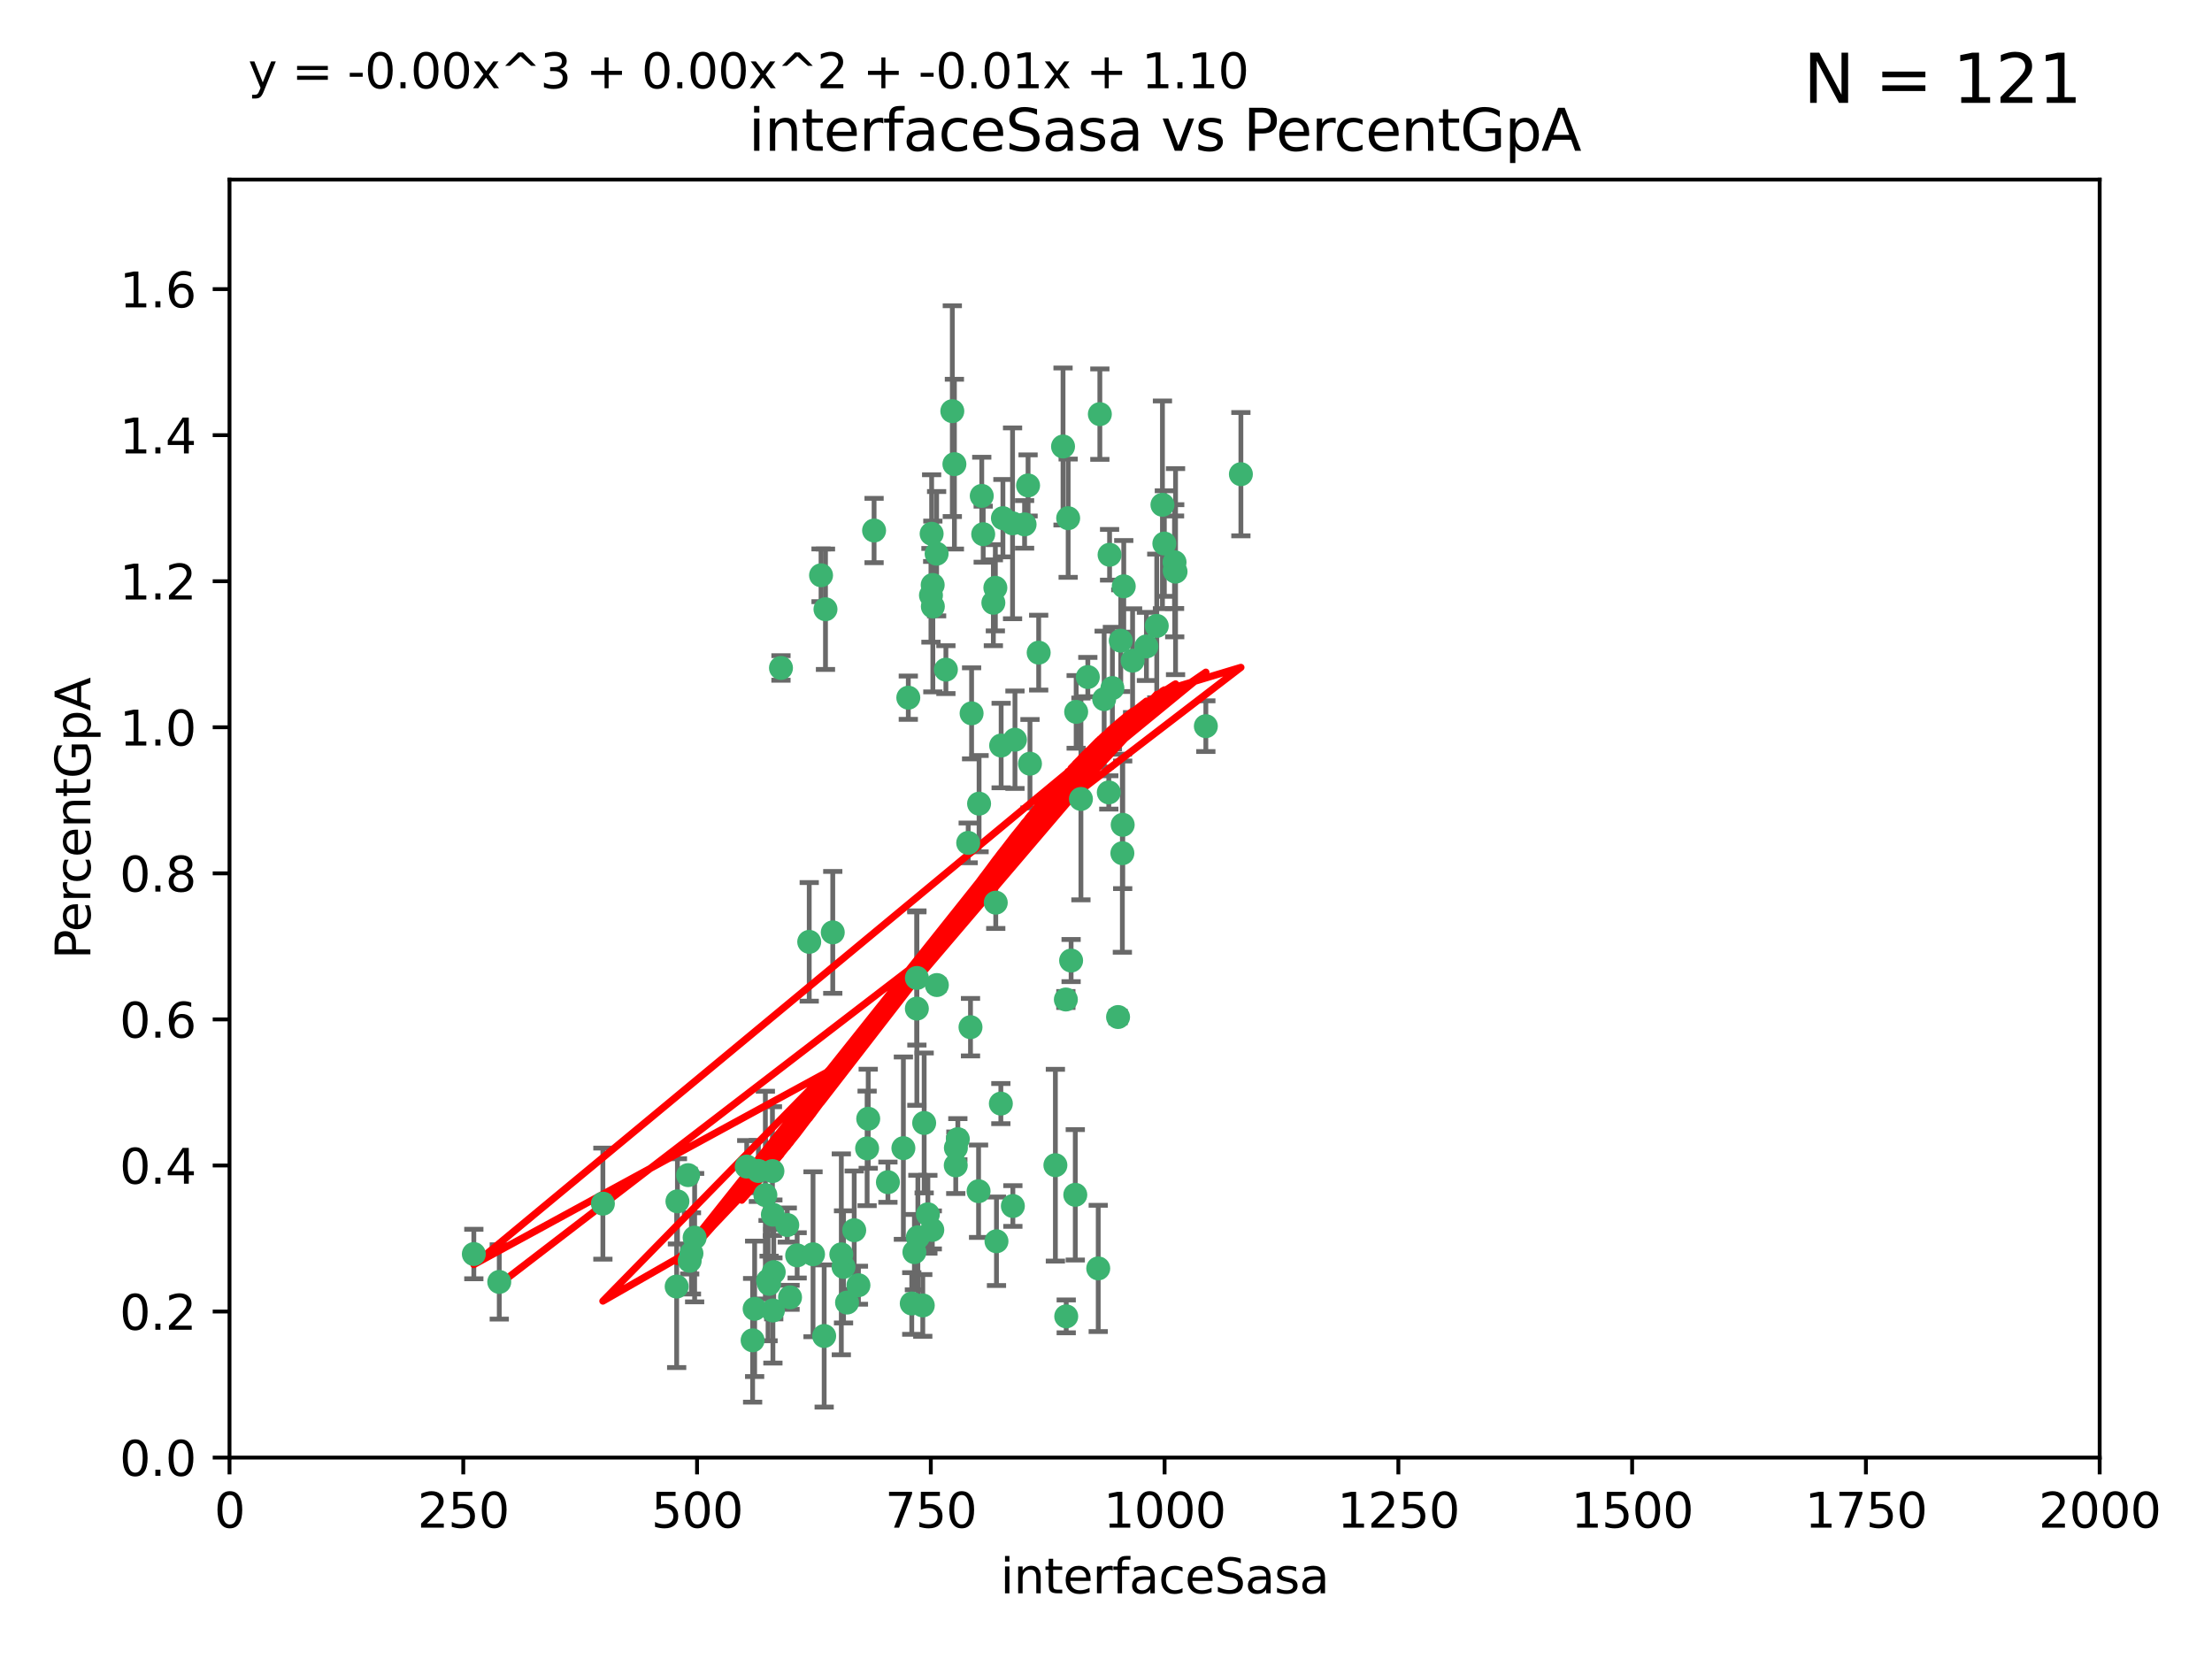 <?xml version="1.0" encoding="utf-8" standalone="no"?>
<!DOCTYPE svg PUBLIC "-//W3C//DTD SVG 1.1//EN"
  "http://www.w3.org/Graphics/SVG/1.1/DTD/svg11.dtd">
<svg xmlns:xlink="http://www.w3.org/1999/xlink" width="460.8pt" height="345.6pt" viewBox="0 0 460.8 345.6" xmlns="http://www.w3.org/2000/svg" version="1.1">
 <defs>
  <style type="text/css">*{stroke-linejoin: round; stroke-linecap: butt}</style>
 </defs>
 <g id="figure_1">
  <g id="patch_1">
   <path d="M 0 345.6 
L 460.8 345.6 
L 460.8 0 
L 0 0 
z
" style="fill: #ffffff"/>
  </g>
  <g id="axes_1">
   <g id="patch_2">
    <path d="M 47.81 303.64 
L 437.4 303.64 
L 437.4 37.411 
L 47.81 37.411 
z
" style="fill: #ffffff"/>
   </g>
   <g id="PathCollection_1">
    <defs>
     <path id="m21ffcb6165" d="M 0 1.118 
C 0.297 1.118 0.581 1 0.791 0.791 
C 1 0.581 1.118 0.297 1.118 0 
C 1.118 -0.297 1 -0.581 0.791 -0.791 
C 0.581 -1 0.297 -1.118 0 -1.118 
C -0.297 -1.118 -0.581 -1 -0.791 -0.791 
C -1 -0.581 -1.118 -0.297 -1.118 0 
C -1.118 0.297 -1 0.581 -0.791 0.791 
C -0.581 1 -0.297 1.118 0 1.118 
z
" style="stroke: #3cb371"/>
    </defs>
    <g clip-path="url(#pcb6dccb908)">
     <use xlink:href="#m21ffcb6165" x="234.098" y="122.143" style="fill: #3cb371; stroke: #3cb371"/>
     <use xlink:href="#m21ffcb6165" x="231.145" y="115.568" style="fill: #3cb371; stroke: #3cb371"/>
     <use xlink:href="#m21ffcb6165" x="242.554" y="113.232" style="fill: #3cb371; stroke: #3cb371"/>
     <use xlink:href="#m21ffcb6165" x="208.925" y="107.943" style="fill: #3cb371; stroke: #3cb371"/>
     <use xlink:href="#m21ffcb6165" x="258.5" y="98.781" style="fill: #3cb371; stroke: #3cb371"/>
     <use xlink:href="#m21ffcb6165" x="242.159" y="105.161" style="fill: #3cb371; stroke: #3cb371"/>
     <use xlink:href="#m21ffcb6165" x="194.329" y="126.342" style="fill: #3cb371; stroke: #3cb371"/>
     <use xlink:href="#m21ffcb6165" x="244.888" y="119.082" style="fill: #3cb371; stroke: #3cb371"/>
     <use xlink:href="#m21ffcb6165" x="221.45" y="93.014" style="fill: #3cb371; stroke: #3cb371"/>
     <use xlink:href="#m21ffcb6165" x="231.733" y="143.336" style="fill: #3cb371; stroke: #3cb371"/>
     <use xlink:href="#m21ffcb6165" x="238.82" y="134.663" style="fill: #3cb371; stroke: #3cb371"/>
     <use xlink:href="#m21ffcb6165" x="223.131" y="200.101" style="fill: #3cb371; stroke: #3cb371"/>
     <use xlink:href="#m21ffcb6165" x="228.782" y="264.232" style="fill: #3cb371; stroke: #3cb371"/>
     <use xlink:href="#m21ffcb6165" x="214.167" y="101.126" style="fill: #3cb371; stroke: #3cb371"/>
     <use xlink:href="#m21ffcb6165" x="251.201" y="151.274" style="fill: #3cb371; stroke: #3cb371"/>
     <use xlink:href="#m21ffcb6165" x="225.177" y="166.436" style="fill: #3cb371; stroke: #3cb371"/>
     <use xlink:href="#m21ffcb6165" x="226.614" y="141.043" style="fill: #3cb371; stroke: #3cb371"/>
     <use xlink:href="#m21ffcb6165" x="198.385" y="85.648" style="fill: #3cb371; stroke: #3cb371"/>
     <use xlink:href="#m21ffcb6165" x="210.935" y="109.017" style="fill: #3cb371; stroke: #3cb371"/>
     <use xlink:href="#m21ffcb6165" x="233.81" y="177.737" style="fill: #3cb371; stroke: #3cb371"/>
     <use xlink:href="#m21ffcb6165" x="233.475" y="133.468" style="fill: #3cb371; stroke: #3cb371"/>
     <use xlink:href="#m21ffcb6165" x="244.715" y="118.9" style="fill: #3cb371; stroke: #3cb371"/>
     <use xlink:href="#m21ffcb6165" x="197.048" y="139.497" style="fill: #3cb371; stroke: #3cb371"/>
     <use xlink:href="#m21ffcb6165" x="235.941" y="137.629" style="fill: #3cb371; stroke: #3cb371"/>
     <use xlink:href="#m21ffcb6165" x="232.912" y="211.864" style="fill: #3cb371; stroke: #3cb371"/>
     <use xlink:href="#m21ffcb6165" x="202.401" y="148.602" style="fill: #3cb371; stroke: #3cb371"/>
     <use xlink:href="#m21ffcb6165" x="222.518" y="107.949" style="fill: #3cb371; stroke: #3cb371"/>
     <use xlink:href="#m21ffcb6165" x="204.819" y="111.281" style="fill: #3cb371; stroke: #3cb371"/>
     <use xlink:href="#m21ffcb6165" x="203.96" y="167.417" style="fill: #3cb371; stroke: #3cb371"/>
     <use xlink:href="#m21ffcb6165" x="194.296" y="121.859" style="fill: #3cb371; stroke: #3cb371"/>
     <use xlink:href="#m21ffcb6165" x="229.119" y="86.272" style="fill: #3cb371; stroke: #3cb371"/>
     <use xlink:href="#m21ffcb6165" x="207.351" y="122.444" style="fill: #3cb371; stroke: #3cb371"/>
     <use xlink:href="#m21ffcb6165" x="195.114" y="115.347" style="fill: #3cb371; stroke: #3cb371"/>
     <use xlink:href="#m21ffcb6165" x="182.088" y="110.514" style="fill: #3cb371; stroke: #3cb371"/>
     <use xlink:href="#m21ffcb6165" x="199.131" y="239.122" style="fill: #3cb371; stroke: #3cb371"/>
     <use xlink:href="#m21ffcb6165" x="213.44" y="109.239" style="fill: #3cb371; stroke: #3cb371"/>
     <use xlink:href="#m21ffcb6165" x="199.536" y="237.308" style="fill: #3cb371; stroke: #3cb371"/>
     <use xlink:href="#m21ffcb6165" x="222.039" y="208.215" style="fill: #3cb371; stroke: #3cb371"/>
     <use xlink:href="#m21ffcb6165" x="189.216" y="145.341" style="fill: #3cb371; stroke: #3cb371"/>
     <use xlink:href="#m21ffcb6165" x="202.173" y="213.979" style="fill: #3cb371; stroke: #3cb371"/>
     <use xlink:href="#m21ffcb6165" x="207.585" y="258.579" style="fill: #3cb371; stroke: #3cb371"/>
     <use xlink:href="#m21ffcb6165" x="206.936" y="125.569" style="fill: #3cb371; stroke: #3cb371"/>
     <use xlink:href="#m21ffcb6165" x="211.436" y="154.097" style="fill: #3cb371; stroke: #3cb371"/>
     <use xlink:href="#m21ffcb6165" x="233.876" y="171.824" style="fill: #3cb371; stroke: #3cb371"/>
     <use xlink:href="#m21ffcb6165" x="214.562" y="159.094" style="fill: #3cb371; stroke: #3cb371"/>
     <use xlink:href="#m21ffcb6165" x="198.821" y="96.69" style="fill: #3cb371; stroke: #3cb371"/>
     <use xlink:href="#m21ffcb6165" x="240.975" y="130.388" style="fill: #3cb371; stroke: #3cb371"/>
     <use xlink:href="#m21ffcb6165" x="194.076" y="111.192" style="fill: #3cb371; stroke: #3cb371"/>
     <use xlink:href="#m21ffcb6165" x="171.039" y="119.843" style="fill: #3cb371; stroke: #3cb371"/>
     <use xlink:href="#m21ffcb6165" x="230.982" y="165.075" style="fill: #3cb371; stroke: #3cb371"/>
     <use xlink:href="#m21ffcb6165" x="171.963" y="126.913" style="fill: #3cb371; stroke: #3cb371"/>
     <use xlink:href="#m21ffcb6165" x="230.017" y="145.644" style="fill: #3cb371; stroke: #3cb371"/>
     <use xlink:href="#m21ffcb6165" x="224.002" y="248.904" style="fill: #3cb371; stroke: #3cb371"/>
     <use xlink:href="#m21ffcb6165" x="244.68" y="117.123" style="fill: #3cb371; stroke: #3cb371"/>
     <use xlink:href="#m21ffcb6165" x="193.935" y="124.015" style="fill: #3cb371; stroke: #3cb371"/>
     <use xlink:href="#m21ffcb6165" x="204.519" y="103.302" style="fill: #3cb371; stroke: #3cb371"/>
     <use xlink:href="#m21ffcb6165" x="210.998" y="251.235" style="fill: #3cb371; stroke: #3cb371"/>
     <use xlink:href="#m21ffcb6165" x="216.376" y="135.958" style="fill: #3cb371; stroke: #3cb371"/>
     <use xlink:href="#m21ffcb6165" x="201.694" y="175.59" style="fill: #3cb371; stroke: #3cb371"/>
     <use xlink:href="#m21ffcb6165" x="224.185" y="148.297" style="fill: #3cb371; stroke: #3cb371"/>
     <use xlink:href="#m21ffcb6165" x="195.165" y="205.202" style="fill: #3cb371; stroke: #3cb371"/>
     <use xlink:href="#m21ffcb6165" x="207.435" y="188.041" style="fill: #3cb371; stroke: #3cb371"/>
     <use xlink:href="#m21ffcb6165" x="191.004" y="203.727" style="fill: #3cb371; stroke: #3cb371"/>
     <use xlink:href="#m21ffcb6165" x="140.963" y="268.012" style="fill: #3cb371; stroke: #3cb371"/>
     <use xlink:href="#m21ffcb6165" x="203.854" y="248.151" style="fill: #3cb371; stroke: #3cb371"/>
     <use xlink:href="#m21ffcb6165" x="208.557" y="155.307" style="fill: #3cb371; stroke: #3cb371"/>
     <use xlink:href="#m21ffcb6165" x="189.936" y="271.541" style="fill: #3cb371; stroke: #3cb371"/>
     <use xlink:href="#m21ffcb6165" x="191.21" y="257.751" style="fill: #3cb371; stroke: #3cb371"/>
     <use xlink:href="#m21ffcb6165" x="164.005" y="255.193" style="fill: #3cb371; stroke: #3cb371"/>
     <use xlink:href="#m21ffcb6165" x="143.674" y="262.647" style="fill: #3cb371; stroke: #3cb371"/>
     <use xlink:href="#m21ffcb6165" x="161.183" y="265.008" style="fill: #3cb371; stroke: #3cb371"/>
     <use xlink:href="#m21ffcb6165" x="190.488" y="260.843" style="fill: #3cb371; stroke: #3cb371"/>
     <use xlink:href="#m21ffcb6165" x="219.857" y="242.731" style="fill: #3cb371; stroke: #3cb371"/>
     <use xlink:href="#m21ffcb6165" x="164.58" y="270.256" style="fill: #3cb371; stroke: #3cb371"/>
     <use xlink:href="#m21ffcb6165" x="190.998" y="210.111" style="fill: #3cb371; stroke: #3cb371"/>
     <use xlink:href="#m21ffcb6165" x="155.555" y="243.018" style="fill: #3cb371; stroke: #3cb371"/>
     <use xlink:href="#m21ffcb6165" x="188.191" y="239.18" style="fill: #3cb371; stroke: #3cb371"/>
     <use xlink:href="#m21ffcb6165" x="180.637" y="239.233" style="fill: #3cb371; stroke: #3cb371"/>
     <use xlink:href="#m21ffcb6165" x="192.231" y="271.945" style="fill: #3cb371; stroke: #3cb371"/>
     <use xlink:href="#m21ffcb6165" x="175.724" y="263.916" style="fill: #3cb371; stroke: #3cb371"/>
     <use xlink:href="#m21ffcb6165" x="168.577" y="196.207" style="fill: #3cb371; stroke: #3cb371"/>
     <use xlink:href="#m21ffcb6165" x="175.262" y="261.303" style="fill: #3cb371; stroke: #3cb371"/>
     <use xlink:href="#m21ffcb6165" x="222.115" y="274.225" style="fill: #3cb371; stroke: #3cb371"/>
     <use xlink:href="#m21ffcb6165" x="98.708" y="261.239" style="fill: #3cb371; stroke: #3cb371"/>
     <use xlink:href="#m21ffcb6165" x="177.949" y="256.279" style="fill: #3cb371; stroke: #3cb371"/>
     <use xlink:href="#m21ffcb6165" x="208.496" y="229.901" style="fill: #3cb371; stroke: #3cb371"/>
     <use xlink:href="#m21ffcb6165" x="193.293" y="252.958" style="fill: #3cb371; stroke: #3cb371"/>
     <use xlink:href="#m21ffcb6165" x="159.441" y="248.965" style="fill: #3cb371; stroke: #3cb371"/>
     <use xlink:href="#m21ffcb6165" x="161.001" y="253.038" style="fill: #3cb371; stroke: #3cb371"/>
     <use xlink:href="#m21ffcb6165" x="157.99" y="243.934" style="fill: #3cb371; stroke: #3cb371"/>
     <use xlink:href="#m21ffcb6165" x="180.867" y="233.055" style="fill: #3cb371; stroke: #3cb371"/>
     <use xlink:href="#m21ffcb6165" x="156.784" y="279.21" style="fill: #3cb371; stroke: #3cb371"/>
     <use xlink:href="#m21ffcb6165" x="162.692" y="139.145" style="fill: #3cb371; stroke: #3cb371"/>
     <use xlink:href="#m21ffcb6165" x="143.341" y="244.8" style="fill: #3cb371; stroke: #3cb371"/>
     <use xlink:href="#m21ffcb6165" x="125.592" y="250.739" style="fill: #3cb371; stroke: #3cb371"/>
     <use xlink:href="#m21ffcb6165" x="184.969" y="246.271" style="fill: #3cb371; stroke: #3cb371"/>
     <use xlink:href="#m21ffcb6165" x="157.205" y="272.65" style="fill: #3cb371; stroke: #3cb371"/>
     <use xlink:href="#m21ffcb6165" x="194.214" y="256.212" style="fill: #3cb371; stroke: #3cb371"/>
     <use xlink:href="#m21ffcb6165" x="144.041" y="261.105" style="fill: #3cb371; stroke: #3cb371"/>
     <use xlink:href="#m21ffcb6165" x="176.457" y="271.345" style="fill: #3cb371; stroke: #3cb371"/>
     <use xlink:href="#m21ffcb6165" x="178.829" y="267.733" style="fill: #3cb371; stroke: #3cb371"/>
     <use xlink:href="#m21ffcb6165" x="161.011" y="272.996" style="fill: #3cb371; stroke: #3cb371"/>
     <use xlink:href="#m21ffcb6165" x="169.37" y="261.289" style="fill: #3cb371; stroke: #3cb371"/>
     <use xlink:href="#m21ffcb6165" x="144.705" y="257.825" style="fill: #3cb371; stroke: #3cb371"/>
     <use xlink:href="#m21ffcb6165" x="171.69" y="278.312" style="fill: #3cb371; stroke: #3cb371"/>
     <use xlink:href="#m21ffcb6165" x="199.101" y="242.769" style="fill: #3cb371; stroke: #3cb371"/>
     <use xlink:href="#m21ffcb6165" x="160.002" y="266.777" style="fill: #3cb371; stroke: #3cb371"/>
     <use xlink:href="#m21ffcb6165" x="173.48" y="194.231" style="fill: #3cb371; stroke: #3cb371"/>
     <use xlink:href="#m21ffcb6165" x="166.062" y="261.516" style="fill: #3cb371; stroke: #3cb371"/>
     <use xlink:href="#m21ffcb6165" x="160.218" y="267.446" style="fill: #3cb371; stroke: #3cb371"/>
     <use xlink:href="#m21ffcb6165" x="160.912" y="243.962" style="fill: #3cb371; stroke: #3cb371"/>
     <use xlink:href="#m21ffcb6165" x="141.123" y="250.263" style="fill: #3cb371; stroke: #3cb371"/>
     <use xlink:href="#m21ffcb6165" x="192.521" y="233.936" style="fill: #3cb371; stroke: #3cb371"/>
     <use xlink:href="#m21ffcb6165" x="104.006" y="267.05" style="fill: #3cb371; stroke: #3cb371"/>
    </g>
   </g>
   <g id="matplotlib.axis_1">
    <g id="xtick_1">
     <g id="line2d_1">
      <defs>
       <path id="m11b605805c" d="M 0 0 
L 0 3.5 
" style="stroke: #000000; stroke-width: 0.8"/>
      </defs>
      <g>
       <use xlink:href="#m11b605805c" x="47.81" y="303.64" style="stroke: #000000; stroke-width: 0.8"/>
      </g>
     </g>
     <g id="text_1">
      <!-- 0 -->
      <g transform="translate(44.629 318.238)scale(0.1 -0.1)">
       <defs>
        <path id="DejaVuSans-30" d="M 2034 4250 
Q 1547 4250 1301 3770 
Q 1056 3291 1056 2328 
Q 1056 1369 1301 889 
Q 1547 409 2034 409 
Q 2525 409 2770 889 
Q 3016 1369 3016 2328 
Q 3016 3291 2770 3770 
Q 2525 4250 2034 4250 
z
M 2034 4750 
Q 2819 4750 3233 4129 
Q 3647 3509 3647 2328 
Q 3647 1150 3233 529 
Q 2819 -91 2034 -91 
Q 1250 -91 836 529 
Q 422 1150 422 2328 
Q 422 3509 836 4129 
Q 1250 4750 2034 4750 
z
" transform="scale(0.016)"/>
       </defs>
       <use xlink:href="#DejaVuSans-30"/>
      </g>
     </g>
    </g>
    <g id="xtick_2">
     <g id="line2d_2">
      <g>
       <use xlink:href="#m11b605805c" x="96.509" y="303.64" style="stroke: #000000; stroke-width: 0.8"/>
      </g>
     </g>
     <g id="text_2">
      <!-- 250 -->
      <g transform="translate(86.965 318.238)scale(0.1 -0.1)">
       <defs>
        <path id="DejaVuSans-32" d="M 1228 531 
L 3431 531 
L 3431 0 
L 469 0 
L 469 531 
Q 828 903 1448 1529 
Q 2069 2156 2228 2338 
Q 2531 2678 2651 2914 
Q 2772 3150 2772 3378 
Q 2772 3750 2511 3984 
Q 2250 4219 1831 4219 
Q 1534 4219 1204 4116 
Q 875 4013 500 3803 
L 500 4441 
Q 881 4594 1212 4672 
Q 1544 4750 1819 4750 
Q 2544 4750 2975 4387 
Q 3406 4025 3406 3419 
Q 3406 3131 3298 2873 
Q 3191 2616 2906 2266 
Q 2828 2175 2409 1742 
Q 1991 1309 1228 531 
z
" transform="scale(0.016)"/>
        <path id="DejaVuSans-35" d="M 691 4666 
L 3169 4666 
L 3169 4134 
L 1269 4134 
L 1269 2991 
Q 1406 3038 1543 3061 
Q 1681 3084 1819 3084 
Q 2600 3084 3056 2656 
Q 3513 2228 3513 1497 
Q 3513 744 3044 326 
Q 2575 -91 1722 -91 
Q 1428 -91 1123 -41 
Q 819 9 494 109 
L 494 744 
Q 775 591 1075 516 
Q 1375 441 1709 441 
Q 2250 441 2565 725 
Q 2881 1009 2881 1497 
Q 2881 1984 2565 2268 
Q 2250 2553 1709 2553 
Q 1456 2553 1204 2497 
Q 953 2441 691 2322 
L 691 4666 
z
" transform="scale(0.016)"/>
       </defs>
       <use xlink:href="#DejaVuSans-32"/>
       <use xlink:href="#DejaVuSans-35" x="63.623"/>
       <use xlink:href="#DejaVuSans-30" x="127.246"/>
      </g>
     </g>
    </g>
    <g id="xtick_3">
     <g id="line2d_3">
      <g>
       <use xlink:href="#m11b605805c" x="145.208" y="303.64" style="stroke: #000000; stroke-width: 0.8"/>
      </g>
     </g>
     <g id="text_3">
      <!-- 500 -->
      <g transform="translate(135.664 318.238)scale(0.1 -0.1)">
       <use xlink:href="#DejaVuSans-35"/>
       <use xlink:href="#DejaVuSans-30" x="63.623"/>
       <use xlink:href="#DejaVuSans-30" x="127.246"/>
      </g>
     </g>
    </g>
    <g id="xtick_4">
     <g id="line2d_4">
      <g>
       <use xlink:href="#m11b605805c" x="193.906" y="303.64" style="stroke: #000000; stroke-width: 0.8"/>
      </g>
     </g>
     <g id="text_4">
      <!-- 750 -->
      <g transform="translate(184.363 318.238)scale(0.1 -0.1)">
       <defs>
        <path id="DejaVuSans-37" d="M 525 4666 
L 3525 4666 
L 3525 4397 
L 1831 0 
L 1172 0 
L 2766 4134 
L 525 4134 
L 525 4666 
z
" transform="scale(0.016)"/>
       </defs>
       <use xlink:href="#DejaVuSans-37"/>
       <use xlink:href="#DejaVuSans-35" x="63.623"/>
       <use xlink:href="#DejaVuSans-30" x="127.246"/>
      </g>
     </g>
    </g>
    <g id="xtick_5">
     <g id="line2d_5">
      <g>
       <use xlink:href="#m11b605805c" x="242.605" y="303.64" style="stroke: #000000; stroke-width: 0.8"/>
      </g>
     </g>
     <g id="text_5">
      <!-- 1000 -->
      <g transform="translate(229.88 318.238)scale(0.1 -0.1)">
       <defs>
        <path id="DejaVuSans-31" d="M 794 531 
L 1825 531 
L 1825 4091 
L 703 3866 
L 703 4441 
L 1819 4666 
L 2450 4666 
L 2450 531 
L 3481 531 
L 3481 0 
L 794 0 
L 794 531 
z
" transform="scale(0.016)"/>
       </defs>
       <use xlink:href="#DejaVuSans-31"/>
       <use xlink:href="#DejaVuSans-30" x="63.623"/>
       <use xlink:href="#DejaVuSans-30" x="127.246"/>
       <use xlink:href="#DejaVuSans-30" x="190.869"/>
      </g>
     </g>
    </g>
    <g id="xtick_6">
     <g id="line2d_6">
      <g>
       <use xlink:href="#m11b605805c" x="291.304" y="303.64" style="stroke: #000000; stroke-width: 0.8"/>
      </g>
     </g>
     <g id="text_6">
      <!-- 1250 -->
      <g transform="translate(278.579 318.238)scale(0.1 -0.1)">
       <use xlink:href="#DejaVuSans-31"/>
       <use xlink:href="#DejaVuSans-32" x="63.623"/>
       <use xlink:href="#DejaVuSans-35" x="127.246"/>
       <use xlink:href="#DejaVuSans-30" x="190.869"/>
      </g>
     </g>
    </g>
    <g id="xtick_7">
     <g id="line2d_7">
      <g>
       <use xlink:href="#m11b605805c" x="340.002" y="303.64" style="stroke: #000000; stroke-width: 0.8"/>
      </g>
     </g>
     <g id="text_7">
      <!-- 1500 -->
      <g transform="translate(327.277 318.238)scale(0.1 -0.1)">
       <use xlink:href="#DejaVuSans-31"/>
       <use xlink:href="#DejaVuSans-35" x="63.623"/>
       <use xlink:href="#DejaVuSans-30" x="127.246"/>
       <use xlink:href="#DejaVuSans-30" x="190.869"/>
      </g>
     </g>
    </g>
    <g id="xtick_8">
     <g id="line2d_8">
      <g>
       <use xlink:href="#m11b605805c" x="388.701" y="303.64" style="stroke: #000000; stroke-width: 0.8"/>
      </g>
     </g>
     <g id="text_8">
      <!-- 1750 -->
      <g transform="translate(375.976 318.238)scale(0.1 -0.1)">
       <use xlink:href="#DejaVuSans-31"/>
       <use xlink:href="#DejaVuSans-37" x="63.623"/>
       <use xlink:href="#DejaVuSans-35" x="127.246"/>
       <use xlink:href="#DejaVuSans-30" x="190.869"/>
      </g>
     </g>
    </g>
    <g id="xtick_9">
     <g id="line2d_9">
      <g>
       <use xlink:href="#m11b605805c" x="437.4" y="303.64" style="stroke: #000000; stroke-width: 0.8"/>
      </g>
     </g>
     <g id="text_9">
      <!-- 2000 -->
      <g transform="translate(424.675 318.238)scale(0.1 -0.1)">
       <use xlink:href="#DejaVuSans-32"/>
       <use xlink:href="#DejaVuSans-30" x="63.623"/>
       <use xlink:href="#DejaVuSans-30" x="127.246"/>
       <use xlink:href="#DejaVuSans-30" x="190.869"/>
      </g>
     </g>
    </g>
    <g id="text_10">
     <!-- interfaceSasa -->
     <g transform="translate(208.398 331.917)scale(0.1 -0.1)">
      <defs>
       <path id="DejaVuSans-69" d="M 603 3500 
L 1178 3500 
L 1178 0 
L 603 0 
L 603 3500 
z
M 603 4863 
L 1178 4863 
L 1178 4134 
L 603 4134 
L 603 4863 
z
" transform="scale(0.016)"/>
       <path id="DejaVuSans-6e" d="M 3513 2113 
L 3513 0 
L 2938 0 
L 2938 2094 
Q 2938 2591 2744 2837 
Q 2550 3084 2163 3084 
Q 1697 3084 1428 2787 
Q 1159 2491 1159 1978 
L 1159 0 
L 581 0 
L 581 3500 
L 1159 3500 
L 1159 2956 
Q 1366 3272 1645 3428 
Q 1925 3584 2291 3584 
Q 2894 3584 3203 3211 
Q 3513 2838 3513 2113 
z
" transform="scale(0.016)"/>
       <path id="DejaVuSans-74" d="M 1172 4494 
L 1172 3500 
L 2356 3500 
L 2356 3053 
L 1172 3053 
L 1172 1153 
Q 1172 725 1289 603 
Q 1406 481 1766 481 
L 2356 481 
L 2356 0 
L 1766 0 
Q 1100 0 847 248 
Q 594 497 594 1153 
L 594 3053 
L 172 3053 
L 172 3500 
L 594 3500 
L 594 4494 
L 1172 4494 
z
" transform="scale(0.016)"/>
       <path id="DejaVuSans-65" d="M 3597 1894 
L 3597 1613 
L 953 1613 
Q 991 1019 1311 708 
Q 1631 397 2203 397 
Q 2534 397 2845 478 
Q 3156 559 3463 722 
L 3463 178 
Q 3153 47 2828 -22 
Q 2503 -91 2169 -91 
Q 1331 -91 842 396 
Q 353 884 353 1716 
Q 353 2575 817 3079 
Q 1281 3584 2069 3584 
Q 2775 3584 3186 3129 
Q 3597 2675 3597 1894 
z
M 3022 2063 
Q 3016 2534 2758 2815 
Q 2500 3097 2075 3097 
Q 1594 3097 1305 2825 
Q 1016 2553 972 2059 
L 3022 2063 
z
" transform="scale(0.016)"/>
       <path id="DejaVuSans-72" d="M 2631 2963 
Q 2534 3019 2420 3045 
Q 2306 3072 2169 3072 
Q 1681 3072 1420 2755 
Q 1159 2438 1159 1844 
L 1159 0 
L 581 0 
L 581 3500 
L 1159 3500 
L 1159 2956 
Q 1341 3275 1631 3429 
Q 1922 3584 2338 3584 
Q 2397 3584 2469 3576 
Q 2541 3569 2628 3553 
L 2631 2963 
z
" transform="scale(0.016)"/>
       <path id="DejaVuSans-66" d="M 2375 4863 
L 2375 4384 
L 1825 4384 
Q 1516 4384 1395 4259 
Q 1275 4134 1275 3809 
L 1275 3500 
L 2222 3500 
L 2222 3053 
L 1275 3053 
L 1275 0 
L 697 0 
L 697 3053 
L 147 3053 
L 147 3500 
L 697 3500 
L 697 3744 
Q 697 4328 969 4595 
Q 1241 4863 1831 4863 
L 2375 4863 
z
" transform="scale(0.016)"/>
       <path id="DejaVuSans-61" d="M 2194 1759 
Q 1497 1759 1228 1600 
Q 959 1441 959 1056 
Q 959 750 1161 570 
Q 1363 391 1709 391 
Q 2188 391 2477 730 
Q 2766 1069 2766 1631 
L 2766 1759 
L 2194 1759 
z
M 3341 1997 
L 3341 0 
L 2766 0 
L 2766 531 
Q 2569 213 2275 61 
Q 1981 -91 1556 -91 
Q 1019 -91 701 211 
Q 384 513 384 1019 
Q 384 1609 779 1909 
Q 1175 2209 1959 2209 
L 2766 2209 
L 2766 2266 
Q 2766 2663 2505 2880 
Q 2244 3097 1772 3097 
Q 1472 3097 1187 3025 
Q 903 2953 641 2809 
L 641 3341 
Q 956 3463 1253 3523 
Q 1550 3584 1831 3584 
Q 2591 3584 2966 3190 
Q 3341 2797 3341 1997 
z
" transform="scale(0.016)"/>
       <path id="DejaVuSans-63" d="M 3122 3366 
L 3122 2828 
Q 2878 2963 2633 3030 
Q 2388 3097 2138 3097 
Q 1578 3097 1268 2742 
Q 959 2388 959 1747 
Q 959 1106 1268 751 
Q 1578 397 2138 397 
Q 2388 397 2633 464 
Q 2878 531 3122 666 
L 3122 134 
Q 2881 22 2623 -34 
Q 2366 -91 2075 -91 
Q 1284 -91 818 406 
Q 353 903 353 1747 
Q 353 2603 823 3093 
Q 1294 3584 2113 3584 
Q 2378 3584 2631 3529 
Q 2884 3475 3122 3366 
z
" transform="scale(0.016)"/>
       <path id="DejaVuSans-53" d="M 3425 4513 
L 3425 3897 
Q 3066 4069 2747 4153 
Q 2428 4238 2131 4238 
Q 1616 4238 1336 4038 
Q 1056 3838 1056 3469 
Q 1056 3159 1242 3001 
Q 1428 2844 1947 2747 
L 2328 2669 
Q 3034 2534 3370 2195 
Q 3706 1856 3706 1288 
Q 3706 609 3251 259 
Q 2797 -91 1919 -91 
Q 1588 -91 1214 -16 
Q 841 59 441 206 
L 441 856 
Q 825 641 1194 531 
Q 1563 422 1919 422 
Q 2459 422 2753 634 
Q 3047 847 3047 1241 
Q 3047 1584 2836 1778 
Q 2625 1972 2144 2069 
L 1759 2144 
Q 1053 2284 737 2584 
Q 422 2884 422 3419 
Q 422 4038 858 4394 
Q 1294 4750 2059 4750 
Q 2388 4750 2728 4690 
Q 3069 4631 3425 4513 
z
" transform="scale(0.016)"/>
       <path id="DejaVuSans-73" d="M 2834 3397 
L 2834 2853 
Q 2591 2978 2328 3040 
Q 2066 3103 1784 3103 
Q 1356 3103 1142 2972 
Q 928 2841 928 2578 
Q 928 2378 1081 2264 
Q 1234 2150 1697 2047 
L 1894 2003 
Q 2506 1872 2764 1633 
Q 3022 1394 3022 966 
Q 3022 478 2636 193 
Q 2250 -91 1575 -91 
Q 1294 -91 989 -36 
Q 684 19 347 128 
L 347 722 
Q 666 556 975 473 
Q 1284 391 1588 391 
Q 1994 391 2212 530 
Q 2431 669 2431 922 
Q 2431 1156 2273 1281 
Q 2116 1406 1581 1522 
L 1381 1569 
Q 847 1681 609 1914 
Q 372 2147 372 2553 
Q 372 3047 722 3315 
Q 1072 3584 1716 3584 
Q 2034 3584 2315 3537 
Q 2597 3491 2834 3397 
z
" transform="scale(0.016)"/>
      </defs>
      <use xlink:href="#DejaVuSans-69"/>
      <use xlink:href="#DejaVuSans-6e" x="27.783"/>
      <use xlink:href="#DejaVuSans-74" x="91.162"/>
      <use xlink:href="#DejaVuSans-65" x="130.371"/>
      <use xlink:href="#DejaVuSans-72" x="191.895"/>
      <use xlink:href="#DejaVuSans-66" x="233.008"/>
      <use xlink:href="#DejaVuSans-61" x="268.213"/>
      <use xlink:href="#DejaVuSans-63" x="329.492"/>
      <use xlink:href="#DejaVuSans-65" x="384.473"/>
      <use xlink:href="#DejaVuSans-53" x="445.996"/>
      <use xlink:href="#DejaVuSans-61" x="509.473"/>
      <use xlink:href="#DejaVuSans-73" x="570.752"/>
      <use xlink:href="#DejaVuSans-61" x="622.852"/>
     </g>
    </g>
   </g>
   <g id="matplotlib.axis_2">
    <g id="ytick_1">
     <g id="line2d_10">
      <defs>
       <path id="m6b06a39e4a" d="M 0 0 
L -3.5 0 
" style="stroke: #000000; stroke-width: 0.8"/>
      </defs>
      <g>
       <use xlink:href="#m6b06a39e4a" x="47.81" y="303.64" style="stroke: #000000; stroke-width: 0.8"/>
      </g>
     </g>
     <g id="text_11">
      <!-- 0.0 -->
      <g transform="translate(24.907 307.439)scale(0.1 -0.1)">
       <defs>
        <path id="DejaVuSans-2e" d="M 684 794 
L 1344 794 
L 1344 0 
L 684 0 
L 684 794 
z
" transform="scale(0.016)"/>
       </defs>
       <use xlink:href="#DejaVuSans-30"/>
       <use xlink:href="#DejaVuSans-2e" x="63.623"/>
       <use xlink:href="#DejaVuSans-30" x="95.41"/>
      </g>
     </g>
    </g>
    <g id="ytick_2">
     <g id="line2d_11">
      <g>
       <use xlink:href="#m6b06a39e4a" x="47.81" y="273.214" style="stroke: #000000; stroke-width: 0.8"/>
      </g>
     </g>
     <g id="text_12">
      <!-- 0.2 -->
      <g transform="translate(24.907 277.013)scale(0.1 -0.1)">
       <use xlink:href="#DejaVuSans-30"/>
       <use xlink:href="#DejaVuSans-2e" x="63.623"/>
       <use xlink:href="#DejaVuSans-32" x="95.41"/>
      </g>
     </g>
    </g>
    <g id="ytick_3">
     <g id="line2d_12">
      <g>
       <use xlink:href="#m6b06a39e4a" x="47.81" y="242.788" style="stroke: #000000; stroke-width: 0.8"/>
      </g>
     </g>
     <g id="text_13">
      <!-- 0.4 -->
      <g transform="translate(24.907 246.587)scale(0.1 -0.1)">
       <defs>
        <path id="DejaVuSans-34" d="M 2419 4116 
L 825 1625 
L 2419 1625 
L 2419 4116 
z
M 2253 4666 
L 3047 4666 
L 3047 1625 
L 3713 1625 
L 3713 1100 
L 3047 1100 
L 3047 0 
L 2419 0 
L 2419 1100 
L 313 1100 
L 313 1709 
L 2253 4666 
z
" transform="scale(0.016)"/>
       </defs>
       <use xlink:href="#DejaVuSans-30"/>
       <use xlink:href="#DejaVuSans-2e" x="63.623"/>
       <use xlink:href="#DejaVuSans-34" x="95.41"/>
      </g>
     </g>
    </g>
    <g id="ytick_4">
     <g id="line2d_13">
      <g>
       <use xlink:href="#m6b06a39e4a" x="47.81" y="212.362" style="stroke: #000000; stroke-width: 0.8"/>
      </g>
     </g>
     <g id="text_14">
      <!-- 0.6 -->
      <g transform="translate(24.907 216.161)scale(0.1 -0.1)">
       <defs>
        <path id="DejaVuSans-36" d="M 2113 2584 
Q 1688 2584 1439 2293 
Q 1191 2003 1191 1497 
Q 1191 994 1439 701 
Q 1688 409 2113 409 
Q 2538 409 2786 701 
Q 3034 994 3034 1497 
Q 3034 2003 2786 2293 
Q 2538 2584 2113 2584 
z
M 3366 4563 
L 3366 3988 
Q 3128 4100 2886 4159 
Q 2644 4219 2406 4219 
Q 1781 4219 1451 3797 
Q 1122 3375 1075 2522 
Q 1259 2794 1537 2939 
Q 1816 3084 2150 3084 
Q 2853 3084 3261 2657 
Q 3669 2231 3669 1497 
Q 3669 778 3244 343 
Q 2819 -91 2113 -91 
Q 1303 -91 875 529 
Q 447 1150 447 2328 
Q 447 3434 972 4092 
Q 1497 4750 2381 4750 
Q 2619 4750 2861 4703 
Q 3103 4656 3366 4563 
z
" transform="scale(0.016)"/>
       </defs>
       <use xlink:href="#DejaVuSans-30"/>
       <use xlink:href="#DejaVuSans-2e" x="63.623"/>
       <use xlink:href="#DejaVuSans-36" x="95.41"/>
      </g>
     </g>
    </g>
    <g id="ytick_5">
     <g id="line2d_14">
      <g>
       <use xlink:href="#m6b06a39e4a" x="47.81" y="181.935" style="stroke: #000000; stroke-width: 0.8"/>
      </g>
     </g>
     <g id="text_15">
      <!-- 0.8 -->
      <g transform="translate(24.907 185.735)scale(0.1 -0.1)">
       <defs>
        <path id="DejaVuSans-38" d="M 2034 2216 
Q 1584 2216 1326 1975 
Q 1069 1734 1069 1313 
Q 1069 891 1326 650 
Q 1584 409 2034 409 
Q 2484 409 2743 651 
Q 3003 894 3003 1313 
Q 3003 1734 2745 1975 
Q 2488 2216 2034 2216 
z
M 1403 2484 
Q 997 2584 770 2862 
Q 544 3141 544 3541 
Q 544 4100 942 4425 
Q 1341 4750 2034 4750 
Q 2731 4750 3128 4425 
Q 3525 4100 3525 3541 
Q 3525 3141 3298 2862 
Q 3072 2584 2669 2484 
Q 3125 2378 3379 2068 
Q 3634 1759 3634 1313 
Q 3634 634 3220 271 
Q 2806 -91 2034 -91 
Q 1263 -91 848 271 
Q 434 634 434 1313 
Q 434 1759 690 2068 
Q 947 2378 1403 2484 
z
M 1172 3481 
Q 1172 3119 1398 2916 
Q 1625 2713 2034 2713 
Q 2441 2713 2670 2916 
Q 2900 3119 2900 3481 
Q 2900 3844 2670 4047 
Q 2441 4250 2034 4250 
Q 1625 4250 1398 4047 
Q 1172 3844 1172 3481 
z
" transform="scale(0.016)"/>
       </defs>
       <use xlink:href="#DejaVuSans-30"/>
       <use xlink:href="#DejaVuSans-2e" x="63.623"/>
       <use xlink:href="#DejaVuSans-38" x="95.41"/>
      </g>
     </g>
    </g>
    <g id="ytick_6">
     <g id="line2d_15">
      <g>
       <use xlink:href="#m6b06a39e4a" x="47.81" y="151.509" style="stroke: #000000; stroke-width: 0.8"/>
      </g>
     </g>
     <g id="text_16">
      <!-- 1.0 -->
      <g transform="translate(24.907 155.308)scale(0.1 -0.1)">
       <use xlink:href="#DejaVuSans-31"/>
       <use xlink:href="#DejaVuSans-2e" x="63.623"/>
       <use xlink:href="#DejaVuSans-30" x="95.41"/>
      </g>
     </g>
    </g>
    <g id="ytick_7">
     <g id="line2d_16">
      <g>
       <use xlink:href="#m6b06a39e4a" x="47.81" y="121.083" style="stroke: #000000; stroke-width: 0.8"/>
      </g>
     </g>
     <g id="text_17">
      <!-- 1.2 -->
      <g transform="translate(24.907 124.882)scale(0.1 -0.1)">
       <use xlink:href="#DejaVuSans-31"/>
       <use xlink:href="#DejaVuSans-2e" x="63.623"/>
       <use xlink:href="#DejaVuSans-32" x="95.41"/>
      </g>
     </g>
    </g>
    <g id="ytick_8">
     <g id="line2d_17">
      <g>
       <use xlink:href="#m6b06a39e4a" x="47.81" y="90.657" style="stroke: #000000; stroke-width: 0.8"/>
      </g>
     </g>
     <g id="text_18">
      <!-- 1.4 -->
      <g transform="translate(24.907 94.456)scale(0.1 -0.1)">
       <use xlink:href="#DejaVuSans-31"/>
       <use xlink:href="#DejaVuSans-2e" x="63.623"/>
       <use xlink:href="#DejaVuSans-34" x="95.41"/>
      </g>
     </g>
    </g>
    <g id="ytick_9">
     <g id="line2d_18">
      <g>
       <use xlink:href="#m6b06a39e4a" x="47.81" y="60.231" style="stroke: #000000; stroke-width: 0.8"/>
      </g>
     </g>
     <g id="text_19">
      <!-- 1.6 -->
      <g transform="translate(24.907 64.03)scale(0.1 -0.1)">
       <use xlink:href="#DejaVuSans-31"/>
       <use xlink:href="#DejaVuSans-2e" x="63.623"/>
       <use xlink:href="#DejaVuSans-36" x="95.41"/>
      </g>
     </g>
    </g>
    <g id="text_20">
     <!-- PercentGpA -->
     <g transform="translate(18.827 199.802)rotate(-90)scale(0.1 -0.1)">
      <defs>
       <path id="DejaVuSans-50" d="M 1259 4147 
L 1259 2394 
L 2053 2394 
Q 2494 2394 2734 2622 
Q 2975 2850 2975 3272 
Q 2975 3691 2734 3919 
Q 2494 4147 2053 4147 
L 1259 4147 
z
M 628 4666 
L 2053 4666 
Q 2838 4666 3239 4311 
Q 3641 3956 3641 3272 
Q 3641 2581 3239 2228 
Q 2838 1875 2053 1875 
L 1259 1875 
L 1259 0 
L 628 0 
L 628 4666 
z
" transform="scale(0.016)"/>
       <path id="DejaVuSans-47" d="M 3809 666 
L 3809 1919 
L 2778 1919 
L 2778 2438 
L 4434 2438 
L 4434 434 
Q 4069 175 3628 42 
Q 3188 -91 2688 -91 
Q 1594 -91 976 548 
Q 359 1188 359 2328 
Q 359 3472 976 4111 
Q 1594 4750 2688 4750 
Q 3144 4750 3555 4637 
Q 3966 4525 4313 4306 
L 4313 3634 
Q 3963 3931 3569 4081 
Q 3175 4231 2741 4231 
Q 1884 4231 1454 3753 
Q 1025 3275 1025 2328 
Q 1025 1384 1454 906 
Q 1884 428 2741 428 
Q 3075 428 3337 486 
Q 3600 544 3809 666 
z
" transform="scale(0.016)"/>
       <path id="DejaVuSans-70" d="M 1159 525 
L 1159 -1331 
L 581 -1331 
L 581 3500 
L 1159 3500 
L 1159 2969 
Q 1341 3281 1617 3432 
Q 1894 3584 2278 3584 
Q 2916 3584 3314 3078 
Q 3713 2572 3713 1747 
Q 3713 922 3314 415 
Q 2916 -91 2278 -91 
Q 1894 -91 1617 61 
Q 1341 213 1159 525 
z
M 3116 1747 
Q 3116 2381 2855 2742 
Q 2594 3103 2138 3103 
Q 1681 3103 1420 2742 
Q 1159 2381 1159 1747 
Q 1159 1113 1420 752 
Q 1681 391 2138 391 
Q 2594 391 2855 752 
Q 3116 1113 3116 1747 
z
" transform="scale(0.016)"/>
       <path id="DejaVuSans-41" d="M 2188 4044 
L 1331 1722 
L 3047 1722 
L 2188 4044 
z
M 1831 4666 
L 2547 4666 
L 4325 0 
L 3669 0 
L 3244 1197 
L 1141 1197 
L 716 0 
L 50 0 
L 1831 4666 
z
" transform="scale(0.016)"/>
      </defs>
      <use xlink:href="#DejaVuSans-50"/>
      <use xlink:href="#DejaVuSans-65" x="56.678"/>
      <use xlink:href="#DejaVuSans-72" x="118.201"/>
      <use xlink:href="#DejaVuSans-63" x="157.064"/>
      <use xlink:href="#DejaVuSans-65" x="212.045"/>
      <use xlink:href="#DejaVuSans-6e" x="273.568"/>
      <use xlink:href="#DejaVuSans-74" x="336.947"/>
      <use xlink:href="#DejaVuSans-47" x="376.156"/>
      <use xlink:href="#DejaVuSans-70" x="453.646"/>
      <use xlink:href="#DejaVuSans-41" x="517.123"/>
     </g>
    </g>
   </g>
   <g id="LineCollection_1">
    <path d="M 234.098 131.684 
L 234.098 112.601 
" clip-path="url(#pcb6dccb908)" style="fill: none; stroke: #696969"/>
    <path d="M 231.145 120.843 
L 231.145 110.292 
" clip-path="url(#pcb6dccb908)" style="fill: none; stroke: #696969"/>
    <path d="M 242.554 124.224 
L 242.554 102.241 
" clip-path="url(#pcb6dccb908)" style="fill: none; stroke: #696969"/>
    <path d="M 208.925 116.002 
L 208.925 99.884 
" clip-path="url(#pcb6dccb908)" style="fill: none; stroke: #696969"/>
    <path d="M 258.5 111.622 
L 258.5 85.94 
" clip-path="url(#pcb6dccb908)" style="fill: none; stroke: #696969"/>
    <path d="M 242.159 126.793 
L 242.159 83.529 
" clip-path="url(#pcb6dccb908)" style="fill: none; stroke: #696969"/>
    <path d="M 194.329 144.131 
L 194.329 108.553 
" clip-path="url(#pcb6dccb908)" style="fill: none; stroke: #696969"/>
    <path d="M 244.888 140.54 
L 244.888 97.624 
" clip-path="url(#pcb6dccb908)" style="fill: none; stroke: #696969"/>
    <path d="M 221.45 109.37 
L 221.45 76.657 
" clip-path="url(#pcb6dccb908)" style="fill: none; stroke: #696969"/>
    <path d="M 231.733 155.999 
L 231.733 130.673 
" clip-path="url(#pcb6dccb908)" style="fill: none; stroke: #696969"/>
    <path d="M 238.82 141.76 
L 238.82 127.565 
" clip-path="url(#pcb6dccb908)" style="fill: none; stroke: #696969"/>
    <path d="M 223.131 204.49 
L 223.131 195.712 
" clip-path="url(#pcb6dccb908)" style="fill: none; stroke: #696969"/>
    <path d="M 228.782 277.382 
L 228.782 251.083 
" clip-path="url(#pcb6dccb908)" style="fill: none; stroke: #696969"/>
    <path d="M 214.167 107.492 
L 214.167 94.76 
" clip-path="url(#pcb6dccb908)" style="fill: none; stroke: #696969"/>
    <path d="M 251.201 156.555 
L 251.201 145.993 
" clip-path="url(#pcb6dccb908)" style="fill: none; stroke: #696969"/>
    <path d="M 225.177 187.454 
L 225.177 145.417 
" clip-path="url(#pcb6dccb908)" style="fill: none; stroke: #696969"/>
    <path d="M 226.614 145.137 
L 226.614 136.95 
" clip-path="url(#pcb6dccb908)" style="fill: none; stroke: #696969"/>
    <path d="M 198.385 107.604 
L 198.385 63.693 
" clip-path="url(#pcb6dccb908)" style="fill: none; stroke: #696969"/>
    <path d="M 210.935 128.892 
L 210.935 89.143 
" clip-path="url(#pcb6dccb908)" style="fill: none; stroke: #696969"/>
    <path d="M 233.81 198.37 
L 233.81 157.105 
" clip-path="url(#pcb6dccb908)" style="fill: none; stroke: #696969"/>
    <path d="M 233.475 144.058 
L 233.475 122.877 
" clip-path="url(#pcb6dccb908)" style="fill: none; stroke: #696969"/>
    <path d="M 244.715 132.664 
L 244.715 105.136 
" clip-path="url(#pcb6dccb908)" style="fill: none; stroke: #696969"/>
    <path d="M 197.048 144.481 
L 197.048 134.514 
" clip-path="url(#pcb6dccb908)" style="fill: none; stroke: #696969"/>
    <path d="M 235.941 148.436 
L 235.941 126.823 
" clip-path="url(#pcb6dccb908)" style="fill: none; stroke: #696969"/>
    <path d="M 232.912 213.072 
L 232.912 210.656 
" clip-path="url(#pcb6dccb908)" style="fill: none; stroke: #696969"/>
    <path d="M 202.401 158.086 
L 202.401 139.118 
" clip-path="url(#pcb6dccb908)" style="fill: none; stroke: #696969"/>
    <path d="M 222.518 120.265 
L 222.518 95.634 
" clip-path="url(#pcb6dccb908)" style="fill: none; stroke: #696969"/>
    <path d="M 204.819 117.118 
L 204.819 105.444 
" clip-path="url(#pcb6dccb908)" style="fill: none; stroke: #696969"/>
    <path d="M 203.96 177.442 
L 203.96 157.392 
" clip-path="url(#pcb6dccb908)" style="fill: none; stroke: #696969"/>
    <path d="M 194.296 126.751 
L 194.296 116.967 
" clip-path="url(#pcb6dccb908)" style="fill: none; stroke: #696969"/>
    <path d="M 229.119 95.691 
L 229.119 76.852 
" clip-path="url(#pcb6dccb908)" style="fill: none; stroke: #696969"/>
    <path d="M 207.351 131.425 
L 207.351 113.463 
" clip-path="url(#pcb6dccb908)" style="fill: none; stroke: #696969"/>
    <path d="M 195.114 128.299 
L 195.114 102.395 
" clip-path="url(#pcb6dccb908)" style="fill: none; stroke: #696969"/>
    <path d="M 182.088 117.217 
L 182.088 103.811 
" clip-path="url(#pcb6dccb908)" style="fill: none; stroke: #696969"/>
    <path d="M 199.131 242.438 
L 199.131 235.807 
" clip-path="url(#pcb6dccb908)" style="fill: none; stroke: #696969"/>
    <path d="M 213.44 114.195 
L 213.44 104.283 
" clip-path="url(#pcb6dccb908)" style="fill: none; stroke: #696969"/>
    <path d="M 199.536 241.586 
L 199.536 233.03 
" clip-path="url(#pcb6dccb908)" style="fill: none; stroke: #696969"/>
    <path d="M 222.039 209.889 
L 222.039 206.542 
" clip-path="url(#pcb6dccb908)" style="fill: none; stroke: #696969"/>
    <path d="M 189.216 149.851 
L 189.216 140.831 
" clip-path="url(#pcb6dccb908)" style="fill: none; stroke: #696969"/>
    <path d="M 202.173 219.969 
L 202.173 207.99 
" clip-path="url(#pcb6dccb908)" style="fill: none; stroke: #696969"/>
    <path d="M 207.585 267.795 
L 207.585 249.362 
" clip-path="url(#pcb6dccb908)" style="fill: none; stroke: #696969"/>
    <path d="M 206.936 134.51 
L 206.936 116.629 
" clip-path="url(#pcb6dccb908)" style="fill: none; stroke: #696969"/>
    <path d="M 211.436 164.246 
L 211.436 143.949 
" clip-path="url(#pcb6dccb908)" style="fill: none; stroke: #696969"/>
    <path d="M 233.876 185.115 
L 233.876 158.533 
" clip-path="url(#pcb6dccb908)" style="fill: none; stroke: #696969"/>
    <path d="M 214.562 168.305 
L 214.562 149.883 
" clip-path="url(#pcb6dccb908)" style="fill: none; stroke: #696969"/>
    <path d="M 198.821 114.37 
L 198.821 79.009 
" clip-path="url(#pcb6dccb908)" style="fill: none; stroke: #696969"/>
    <path d="M 240.975 145.35 
L 240.975 115.426 
" clip-path="url(#pcb6dccb908)" style="fill: none; stroke: #696969"/>
    <path d="M 194.076 123.488 
L 194.076 98.897 
" clip-path="url(#pcb6dccb908)" style="fill: none; stroke: #696969"/>
    <path d="M 171.039 125.336 
L 171.039 114.351 
" clip-path="url(#pcb6dccb908)" style="fill: none; stroke: #696969"/>
    <path d="M 230.982 168.546 
L 230.982 161.604 
" clip-path="url(#pcb6dccb908)" style="fill: none; stroke: #696969"/>
    <path d="M 171.963 139.456 
L 171.963 114.37 
" clip-path="url(#pcb6dccb908)" style="fill: none; stroke: #696969"/>
    <path d="M 230.017 159.813 
L 230.017 131.474 
" clip-path="url(#pcb6dccb908)" style="fill: none; stroke: #696969"/>
    <path d="M 224.002 262.485 
L 224.002 235.322 
" clip-path="url(#pcb6dccb908)" style="fill: none; stroke: #696969"/>
    <path d="M 244.68 126.763 
L 244.68 107.483 
" clip-path="url(#pcb6dccb908)" style="fill: none; stroke: #696969"/>
    <path d="M 193.935 133.777 
L 193.935 114.253 
" clip-path="url(#pcb6dccb908)" style="fill: none; stroke: #696969"/>
    <path d="M 204.519 111.355 
L 204.519 95.25 
" clip-path="url(#pcb6dccb908)" style="fill: none; stroke: #696969"/>
    <path d="M 210.998 255.474 
L 210.998 246.995 
" clip-path="url(#pcb6dccb908)" style="fill: none; stroke: #696969"/>
    <path d="M 216.376 143.75 
L 216.376 128.166 
" clip-path="url(#pcb6dccb908)" style="fill: none; stroke: #696969"/>
    <path d="M 201.694 179.727 
L 201.694 171.452 
" clip-path="url(#pcb6dccb908)" style="fill: none; stroke: #696969"/>
    <path d="M 224.185 155.865 
L 224.185 140.729 
" clip-path="url(#pcb6dccb908)" style="fill: none; stroke: #696969"/>
    <path d="M 195.165 206.291 
L 195.165 204.114 
" clip-path="url(#pcb6dccb908)" style="fill: none; stroke: #696969"/>
    <path d="M 207.435 193.412 
L 207.435 182.671 
" clip-path="url(#pcb6dccb908)" style="fill: none; stroke: #696969"/>
    <path d="M 191.004 217.705 
L 191.004 189.75 
" clip-path="url(#pcb6dccb908)" style="fill: none; stroke: #696969"/>
    <path d="M 140.963 284.883 
L 140.963 251.14 
" clip-path="url(#pcb6dccb908)" style="fill: none; stroke: #696969"/>
    <path d="M 203.854 257.777 
L 203.854 238.526 
" clip-path="url(#pcb6dccb908)" style="fill: none; stroke: #696969"/>
    <path d="M 208.557 164.111 
L 208.557 146.503 
" clip-path="url(#pcb6dccb908)" style="fill: none; stroke: #696969"/>
    <path d="M 189.936 277.958 
L 189.936 265.123 
" clip-path="url(#pcb6dccb908)" style="fill: none; stroke: #696969"/>
    <path d="M 191.21 270.667 
L 191.21 244.834 
" clip-path="url(#pcb6dccb908)" style="fill: none; stroke: #696969"/>
    <path d="M 164.005 258.749 
L 164.005 251.637 
" clip-path="url(#pcb6dccb908)" style="fill: none; stroke: #696969"/>
    <path d="M 143.674 265.398 
L 143.674 259.897 
" clip-path="url(#pcb6dccb908)" style="fill: none; stroke: #696969"/>
    <path d="M 161.183 274.757 
L 161.183 255.26 
" clip-path="url(#pcb6dccb908)" style="fill: none; stroke: #696969"/>
    <path d="M 190.488 268.692 
L 190.488 252.993 
" clip-path="url(#pcb6dccb908)" style="fill: none; stroke: #696969"/>
    <path d="M 219.857 262.705 
L 219.857 222.756 
" clip-path="url(#pcb6dccb908)" style="fill: none; stroke: #696969"/>
    <path d="M 164.58 272.762 
L 164.58 267.75 
" clip-path="url(#pcb6dccb908)" style="fill: none; stroke: #696969"/>
    <path d="M 190.998 230.254 
L 190.998 189.968 
" clip-path="url(#pcb6dccb908)" style="fill: none; stroke: #696969"/>
    <path d="M 155.555 248.44 
L 155.555 237.595 
" clip-path="url(#pcb6dccb908)" style="fill: none; stroke: #696969"/>
    <path d="M 188.191 258.172 
L 188.191 220.188 
" clip-path="url(#pcb6dccb908)" style="fill: none; stroke: #696969"/>
    <path d="M 180.637 251.164 
L 180.637 227.301 
" clip-path="url(#pcb6dccb908)" style="fill: none; stroke: #696969"/>
    <path d="M 192.231 278.374 
L 192.231 265.516 
" clip-path="url(#pcb6dccb908)" style="fill: none; stroke: #696969"/>
    <path d="M 175.724 275.596 
L 175.724 252.235 
" clip-path="url(#pcb6dccb908)" style="fill: none; stroke: #696969"/>
    <path d="M 168.577 208.56 
L 168.577 183.854 
" clip-path="url(#pcb6dccb908)" style="fill: none; stroke: #696969"/>
    <path d="M 175.262 282.228 
L 175.262 240.379 
" clip-path="url(#pcb6dccb908)" style="fill: none; stroke: #696969"/>
    <path d="M 222.115 277.646 
L 222.115 270.803 
" clip-path="url(#pcb6dccb908)" style="fill: none; stroke: #696969"/>
    <path d="M 98.708 266.393 
L 98.708 256.084 
" clip-path="url(#pcb6dccb908)" style="fill: none; stroke: #696969"/>
    <path d="M 177.949 268.618 
L 177.949 243.941 
" clip-path="url(#pcb6dccb908)" style="fill: none; stroke: #696969"/>
    <path d="M 208.496 234.081 
L 208.496 225.72 
" clip-path="url(#pcb6dccb908)" style="fill: none; stroke: #696969"/>
    <path d="M 193.293 261.068 
L 193.293 244.848 
" clip-path="url(#pcb6dccb908)" style="fill: none; stroke: #696969"/>
    <path d="M 159.441 270.602 
L 159.441 227.328 
" clip-path="url(#pcb6dccb908)" style="fill: none; stroke: #696969"/>
    <path d="M 161.001 256.103 
L 161.001 249.973 
" clip-path="url(#pcb6dccb908)" style="fill: none; stroke: #696969"/>
    <path d="M 157.99 250.285 
L 157.99 237.583 
" clip-path="url(#pcb6dccb908)" style="fill: none; stroke: #696969"/>
    <path d="M 180.867 243.372 
L 180.867 222.737 
" clip-path="url(#pcb6dccb908)" style="fill: none; stroke: #696969"/>
    <path d="M 156.784 292.094 
L 156.784 266.325 
" clip-path="url(#pcb6dccb908)" style="fill: none; stroke: #696969"/>
    <path d="M 162.692 141.705 
L 162.692 136.585 
" clip-path="url(#pcb6dccb908)" style="fill: none; stroke: #696969"/>
    <path d="M 143.341 246.035 
L 143.341 243.565 
" clip-path="url(#pcb6dccb908)" style="fill: none; stroke: #696969"/>
    <path d="M 125.592 262.309 
L 125.592 239.17 
" clip-path="url(#pcb6dccb908)" style="fill: none; stroke: #696969"/>
    <path d="M 184.969 250.461 
L 184.969 242.082 
" clip-path="url(#pcb6dccb908)" style="fill: none; stroke: #696969"/>
    <path d="M 157.205 286.758 
L 157.205 258.542 
" clip-path="url(#pcb6dccb908)" style="fill: none; stroke: #696969"/>
    <path d="M 194.214 260.173 
L 194.214 252.252 
" clip-path="url(#pcb6dccb908)" style="fill: none; stroke: #696969"/>
    <path d="M 144.041 269.56 
L 144.041 252.649 
" clip-path="url(#pcb6dccb908)" style="fill: none; stroke: #696969"/>
    <path d="M 176.457 272.281 
L 176.457 270.409 
" clip-path="url(#pcb6dccb908)" style="fill: none; stroke: #696969"/>
    <path d="M 178.829 271.693 
L 178.829 263.773 
" clip-path="url(#pcb6dccb908)" style="fill: none; stroke: #696969"/>
    <path d="M 161.011 283.951 
L 161.011 262.041 
" clip-path="url(#pcb6dccb908)" style="fill: none; stroke: #696969"/>
    <path d="M 169.37 278.468 
L 169.37 244.109 
" clip-path="url(#pcb6dccb908)" style="fill: none; stroke: #696969"/>
    <path d="M 144.705 271.2 
L 144.705 244.449 
" clip-path="url(#pcb6dccb908)" style="fill: none; stroke: #696969"/>
    <path d="M 171.69 293.118 
L 171.69 263.505 
" clip-path="url(#pcb6dccb908)" style="fill: none; stroke: #696969"/>
    <path d="M 199.101 248.63 
L 199.101 236.908 
" clip-path="url(#pcb6dccb908)" style="fill: none; stroke: #696969"/>
    <path d="M 160.002 279.306 
L 160.002 254.248 
" clip-path="url(#pcb6dccb908)" style="fill: none; stroke: #696969"/>
    <path d="M 173.48 206.922 
L 173.48 181.54 
" clip-path="url(#pcb6dccb908)" style="fill: none; stroke: #696969"/>
    <path d="M 166.062 266.233 
L 166.062 256.798 
" clip-path="url(#pcb6dccb908)" style="fill: none; stroke: #696969"/>
    <path d="M 160.218 273.214 
L 160.218 261.677 
" clip-path="url(#pcb6dccb908)" style="fill: none; stroke: #696969"/>
    <path d="M 160.912 257.376 
L 160.912 230.547 
" clip-path="url(#pcb6dccb908)" style="fill: none; stroke: #696969"/>
    <path d="M 141.123 259.14 
L 141.123 241.386 
" clip-path="url(#pcb6dccb908)" style="fill: none; stroke: #696969"/>
    <path d="M 192.521 248.509 
L 192.521 219.362 
" clip-path="url(#pcb6dccb908)" style="fill: none; stroke: #696969"/>
    <path d="M 104.006 274.792 
L 104.006 259.308 
" clip-path="url(#pcb6dccb908)" style="fill: none; stroke: #696969"/>
   </g>
   <g id="line2d_19">
    <defs>
     <path id="mb685d50ee9" d="M 2 0 
L -2 -0 
" style="stroke: #696969"/>
    </defs>
    <g clip-path="url(#pcb6dccb908)">
     <use xlink:href="#mb685d50ee9" x="234.098" y="131.684" style="fill: #696969; stroke: #696969"/>
     <use xlink:href="#mb685d50ee9" x="231.145" y="120.843" style="fill: #696969; stroke: #696969"/>
     <use xlink:href="#mb685d50ee9" x="242.554" y="124.224" style="fill: #696969; stroke: #696969"/>
     <use xlink:href="#mb685d50ee9" x="208.925" y="116.002" style="fill: #696969; stroke: #696969"/>
     <use xlink:href="#mb685d50ee9" x="258.5" y="111.622" style="fill: #696969; stroke: #696969"/>
     <use xlink:href="#mb685d50ee9" x="242.159" y="126.793" style="fill: #696969; stroke: #696969"/>
     <use xlink:href="#mb685d50ee9" x="194.329" y="144.131" style="fill: #696969; stroke: #696969"/>
     <use xlink:href="#mb685d50ee9" x="244.888" y="140.54" style="fill: #696969; stroke: #696969"/>
     <use xlink:href="#mb685d50ee9" x="221.45" y="109.37" style="fill: #696969; stroke: #696969"/>
     <use xlink:href="#mb685d50ee9" x="231.733" y="155.999" style="fill: #696969; stroke: #696969"/>
     <use xlink:href="#mb685d50ee9" x="238.82" y="141.76" style="fill: #696969; stroke: #696969"/>
     <use xlink:href="#mb685d50ee9" x="223.131" y="204.49" style="fill: #696969; stroke: #696969"/>
     <use xlink:href="#mb685d50ee9" x="228.782" y="277.382" style="fill: #696969; stroke: #696969"/>
     <use xlink:href="#mb685d50ee9" x="214.167" y="107.492" style="fill: #696969; stroke: #696969"/>
     <use xlink:href="#mb685d50ee9" x="251.201" y="156.555" style="fill: #696969; stroke: #696969"/>
     <use xlink:href="#mb685d50ee9" x="225.177" y="187.454" style="fill: #696969; stroke: #696969"/>
     <use xlink:href="#mb685d50ee9" x="226.614" y="145.137" style="fill: #696969; stroke: #696969"/>
     <use xlink:href="#mb685d50ee9" x="198.385" y="107.604" style="fill: #696969; stroke: #696969"/>
     <use xlink:href="#mb685d50ee9" x="210.935" y="128.892" style="fill: #696969; stroke: #696969"/>
     <use xlink:href="#mb685d50ee9" x="233.81" y="198.37" style="fill: #696969; stroke: #696969"/>
     <use xlink:href="#mb685d50ee9" x="233.475" y="144.058" style="fill: #696969; stroke: #696969"/>
     <use xlink:href="#mb685d50ee9" x="244.715" y="132.664" style="fill: #696969; stroke: #696969"/>
     <use xlink:href="#mb685d50ee9" x="197.048" y="144.481" style="fill: #696969; stroke: #696969"/>
     <use xlink:href="#mb685d50ee9" x="235.941" y="148.436" style="fill: #696969; stroke: #696969"/>
     <use xlink:href="#mb685d50ee9" x="232.912" y="213.072" style="fill: #696969; stroke: #696969"/>
     <use xlink:href="#mb685d50ee9" x="202.401" y="158.086" style="fill: #696969; stroke: #696969"/>
     <use xlink:href="#mb685d50ee9" x="222.518" y="120.265" style="fill: #696969; stroke: #696969"/>
     <use xlink:href="#mb685d50ee9" x="204.819" y="117.118" style="fill: #696969; stroke: #696969"/>
     <use xlink:href="#mb685d50ee9" x="203.96" y="177.442" style="fill: #696969; stroke: #696969"/>
     <use xlink:href="#mb685d50ee9" x="194.296" y="126.751" style="fill: #696969; stroke: #696969"/>
     <use xlink:href="#mb685d50ee9" x="229.119" y="95.691" style="fill: #696969; stroke: #696969"/>
     <use xlink:href="#mb685d50ee9" x="207.351" y="131.425" style="fill: #696969; stroke: #696969"/>
     <use xlink:href="#mb685d50ee9" x="195.114" y="128.299" style="fill: #696969; stroke: #696969"/>
     <use xlink:href="#mb685d50ee9" x="182.088" y="117.217" style="fill: #696969; stroke: #696969"/>
     <use xlink:href="#mb685d50ee9" x="199.131" y="242.438" style="fill: #696969; stroke: #696969"/>
     <use xlink:href="#mb685d50ee9" x="213.44" y="114.195" style="fill: #696969; stroke: #696969"/>
     <use xlink:href="#mb685d50ee9" x="199.536" y="241.586" style="fill: #696969; stroke: #696969"/>
     <use xlink:href="#mb685d50ee9" x="222.039" y="209.889" style="fill: #696969; stroke: #696969"/>
     <use xlink:href="#mb685d50ee9" x="189.216" y="149.851" style="fill: #696969; stroke: #696969"/>
     <use xlink:href="#mb685d50ee9" x="202.173" y="219.969" style="fill: #696969; stroke: #696969"/>
     <use xlink:href="#mb685d50ee9" x="207.585" y="267.795" style="fill: #696969; stroke: #696969"/>
     <use xlink:href="#mb685d50ee9" x="206.936" y="134.51" style="fill: #696969; stroke: #696969"/>
     <use xlink:href="#mb685d50ee9" x="211.436" y="164.246" style="fill: #696969; stroke: #696969"/>
     <use xlink:href="#mb685d50ee9" x="233.876" y="185.115" style="fill: #696969; stroke: #696969"/>
     <use xlink:href="#mb685d50ee9" x="214.562" y="168.305" style="fill: #696969; stroke: #696969"/>
     <use xlink:href="#mb685d50ee9" x="198.821" y="114.37" style="fill: #696969; stroke: #696969"/>
     <use xlink:href="#mb685d50ee9" x="240.975" y="145.35" style="fill: #696969; stroke: #696969"/>
     <use xlink:href="#mb685d50ee9" x="194.076" y="123.488" style="fill: #696969; stroke: #696969"/>
     <use xlink:href="#mb685d50ee9" x="171.039" y="125.336" style="fill: #696969; stroke: #696969"/>
     <use xlink:href="#mb685d50ee9" x="230.982" y="168.546" style="fill: #696969; stroke: #696969"/>
     <use xlink:href="#mb685d50ee9" x="171.963" y="139.456" style="fill: #696969; stroke: #696969"/>
     <use xlink:href="#mb685d50ee9" x="230.017" y="159.813" style="fill: #696969; stroke: #696969"/>
     <use xlink:href="#mb685d50ee9" x="224.002" y="262.485" style="fill: #696969; stroke: #696969"/>
     <use xlink:href="#mb685d50ee9" x="244.68" y="126.763" style="fill: #696969; stroke: #696969"/>
     <use xlink:href="#mb685d50ee9" x="193.935" y="133.777" style="fill: #696969; stroke: #696969"/>
     <use xlink:href="#mb685d50ee9" x="204.519" y="111.355" style="fill: #696969; stroke: #696969"/>
     <use xlink:href="#mb685d50ee9" x="210.998" y="255.474" style="fill: #696969; stroke: #696969"/>
     <use xlink:href="#mb685d50ee9" x="216.376" y="143.75" style="fill: #696969; stroke: #696969"/>
     <use xlink:href="#mb685d50ee9" x="201.694" y="179.727" style="fill: #696969; stroke: #696969"/>
     <use xlink:href="#mb685d50ee9" x="224.185" y="155.865" style="fill: #696969; stroke: #696969"/>
     <use xlink:href="#mb685d50ee9" x="195.165" y="206.291" style="fill: #696969; stroke: #696969"/>
     <use xlink:href="#mb685d50ee9" x="207.435" y="193.412" style="fill: #696969; stroke: #696969"/>
     <use xlink:href="#mb685d50ee9" x="191.004" y="217.705" style="fill: #696969; stroke: #696969"/>
     <use xlink:href="#mb685d50ee9" x="140.963" y="284.883" style="fill: #696969; stroke: #696969"/>
     <use xlink:href="#mb685d50ee9" x="203.854" y="257.777" style="fill: #696969; stroke: #696969"/>
     <use xlink:href="#mb685d50ee9" x="208.557" y="164.111" style="fill: #696969; stroke: #696969"/>
     <use xlink:href="#mb685d50ee9" x="189.936" y="277.958" style="fill: #696969; stroke: #696969"/>
     <use xlink:href="#mb685d50ee9" x="191.21" y="270.667" style="fill: #696969; stroke: #696969"/>
     <use xlink:href="#mb685d50ee9" x="164.005" y="258.749" style="fill: #696969; stroke: #696969"/>
     <use xlink:href="#mb685d50ee9" x="143.674" y="265.398" style="fill: #696969; stroke: #696969"/>
     <use xlink:href="#mb685d50ee9" x="161.183" y="274.757" style="fill: #696969; stroke: #696969"/>
     <use xlink:href="#mb685d50ee9" x="190.488" y="268.692" style="fill: #696969; stroke: #696969"/>
     <use xlink:href="#mb685d50ee9" x="219.857" y="262.705" style="fill: #696969; stroke: #696969"/>
     <use xlink:href="#mb685d50ee9" x="164.58" y="272.762" style="fill: #696969; stroke: #696969"/>
     <use xlink:href="#mb685d50ee9" x="190.998" y="230.254" style="fill: #696969; stroke: #696969"/>
     <use xlink:href="#mb685d50ee9" x="155.555" y="248.44" style="fill: #696969; stroke: #696969"/>
     <use xlink:href="#mb685d50ee9" x="188.191" y="258.172" style="fill: #696969; stroke: #696969"/>
     <use xlink:href="#mb685d50ee9" x="180.637" y="251.164" style="fill: #696969; stroke: #696969"/>
     <use xlink:href="#mb685d50ee9" x="192.231" y="278.374" style="fill: #696969; stroke: #696969"/>
     <use xlink:href="#mb685d50ee9" x="175.724" y="275.596" style="fill: #696969; stroke: #696969"/>
     <use xlink:href="#mb685d50ee9" x="168.577" y="208.56" style="fill: #696969; stroke: #696969"/>
     <use xlink:href="#mb685d50ee9" x="175.262" y="282.228" style="fill: #696969; stroke: #696969"/>
     <use xlink:href="#mb685d50ee9" x="222.115" y="277.646" style="fill: #696969; stroke: #696969"/>
     <use xlink:href="#mb685d50ee9" x="98.708" y="266.393" style="fill: #696969; stroke: #696969"/>
     <use xlink:href="#mb685d50ee9" x="177.949" y="268.618" style="fill: #696969; stroke: #696969"/>
     <use xlink:href="#mb685d50ee9" x="208.496" y="234.081" style="fill: #696969; stroke: #696969"/>
     <use xlink:href="#mb685d50ee9" x="193.293" y="261.068" style="fill: #696969; stroke: #696969"/>
     <use xlink:href="#mb685d50ee9" x="159.441" y="270.602" style="fill: #696969; stroke: #696969"/>
     <use xlink:href="#mb685d50ee9" x="161.001" y="256.103" style="fill: #696969; stroke: #696969"/>
     <use xlink:href="#mb685d50ee9" x="157.99" y="250.285" style="fill: #696969; stroke: #696969"/>
     <use xlink:href="#mb685d50ee9" x="180.867" y="243.372" style="fill: #696969; stroke: #696969"/>
     <use xlink:href="#mb685d50ee9" x="156.784" y="292.094" style="fill: #696969; stroke: #696969"/>
     <use xlink:href="#mb685d50ee9" x="162.692" y="141.705" style="fill: #696969; stroke: #696969"/>
     <use xlink:href="#mb685d50ee9" x="143.341" y="246.035" style="fill: #696969; stroke: #696969"/>
     <use xlink:href="#mb685d50ee9" x="125.592" y="262.309" style="fill: #696969; stroke: #696969"/>
     <use xlink:href="#mb685d50ee9" x="184.969" y="250.461" style="fill: #696969; stroke: #696969"/>
     <use xlink:href="#mb685d50ee9" x="157.205" y="286.758" style="fill: #696969; stroke: #696969"/>
     <use xlink:href="#mb685d50ee9" x="194.214" y="260.173" style="fill: #696969; stroke: #696969"/>
     <use xlink:href="#mb685d50ee9" x="144.041" y="269.56" style="fill: #696969; stroke: #696969"/>
     <use xlink:href="#mb685d50ee9" x="176.457" y="272.281" style="fill: #696969; stroke: #696969"/>
     <use xlink:href="#mb685d50ee9" x="178.829" y="271.693" style="fill: #696969; stroke: #696969"/>
     <use xlink:href="#mb685d50ee9" x="161.011" y="283.951" style="fill: #696969; stroke: #696969"/>
     <use xlink:href="#mb685d50ee9" x="169.37" y="278.468" style="fill: #696969; stroke: #696969"/>
     <use xlink:href="#mb685d50ee9" x="144.705" y="271.2" style="fill: #696969; stroke: #696969"/>
     <use xlink:href="#mb685d50ee9" x="171.69" y="293.118" style="fill: #696969; stroke: #696969"/>
     <use xlink:href="#mb685d50ee9" x="199.101" y="248.63" style="fill: #696969; stroke: #696969"/>
     <use xlink:href="#mb685d50ee9" x="160.002" y="279.306" style="fill: #696969; stroke: #696969"/>
     <use xlink:href="#mb685d50ee9" x="173.48" y="206.922" style="fill: #696969; stroke: #696969"/>
     <use xlink:href="#mb685d50ee9" x="166.062" y="266.233" style="fill: #696969; stroke: #696969"/>
     <use xlink:href="#mb685d50ee9" x="160.218" y="273.214" style="fill: #696969; stroke: #696969"/>
     <use xlink:href="#mb685d50ee9" x="160.912" y="257.376" style="fill: #696969; stroke: #696969"/>
     <use xlink:href="#mb685d50ee9" x="141.123" y="259.14" style="fill: #696969; stroke: #696969"/>
     <use xlink:href="#mb685d50ee9" x="192.521" y="248.509" style="fill: #696969; stroke: #696969"/>
     <use xlink:href="#mb685d50ee9" x="104.006" y="274.792" style="fill: #696969; stroke: #696969"/>
    </g>
   </g>
   <g id="line2d_20">
    <g clip-path="url(#pcb6dccb908)">
     <use xlink:href="#mb685d50ee9" x="234.098" y="112.601" style="fill: #696969; stroke: #696969"/>
     <use xlink:href="#mb685d50ee9" x="231.145" y="110.292" style="fill: #696969; stroke: #696969"/>
     <use xlink:href="#mb685d50ee9" x="242.554" y="102.241" style="fill: #696969; stroke: #696969"/>
     <use xlink:href="#mb685d50ee9" x="208.925" y="99.884" style="fill: #696969; stroke: #696969"/>
     <use xlink:href="#mb685d50ee9" x="258.5" y="85.94" style="fill: #696969; stroke: #696969"/>
     <use xlink:href="#mb685d50ee9" x="242.159" y="83.529" style="fill: #696969; stroke: #696969"/>
     <use xlink:href="#mb685d50ee9" x="194.329" y="108.553" style="fill: #696969; stroke: #696969"/>
     <use xlink:href="#mb685d50ee9" x="244.888" y="97.624" style="fill: #696969; stroke: #696969"/>
     <use xlink:href="#mb685d50ee9" x="221.45" y="76.657" style="fill: #696969; stroke: #696969"/>
     <use xlink:href="#mb685d50ee9" x="231.733" y="130.673" style="fill: #696969; stroke: #696969"/>
     <use xlink:href="#mb685d50ee9" x="238.82" y="127.565" style="fill: #696969; stroke: #696969"/>
     <use xlink:href="#mb685d50ee9" x="223.131" y="195.712" style="fill: #696969; stroke: #696969"/>
     <use xlink:href="#mb685d50ee9" x="228.782" y="251.083" style="fill: #696969; stroke: #696969"/>
     <use xlink:href="#mb685d50ee9" x="214.167" y="94.76" style="fill: #696969; stroke: #696969"/>
     <use xlink:href="#mb685d50ee9" x="251.201" y="145.993" style="fill: #696969; stroke: #696969"/>
     <use xlink:href="#mb685d50ee9" x="225.177" y="145.417" style="fill: #696969; stroke: #696969"/>
     <use xlink:href="#mb685d50ee9" x="226.614" y="136.95" style="fill: #696969; stroke: #696969"/>
     <use xlink:href="#mb685d50ee9" x="198.385" y="63.693" style="fill: #696969; stroke: #696969"/>
     <use xlink:href="#mb685d50ee9" x="210.935" y="89.143" style="fill: #696969; stroke: #696969"/>
     <use xlink:href="#mb685d50ee9" x="233.81" y="157.105" style="fill: #696969; stroke: #696969"/>
     <use xlink:href="#mb685d50ee9" x="233.475" y="122.877" style="fill: #696969; stroke: #696969"/>
     <use xlink:href="#mb685d50ee9" x="244.715" y="105.136" style="fill: #696969; stroke: #696969"/>
     <use xlink:href="#mb685d50ee9" x="197.048" y="134.514" style="fill: #696969; stroke: #696969"/>
     <use xlink:href="#mb685d50ee9" x="235.941" y="126.823" style="fill: #696969; stroke: #696969"/>
     <use xlink:href="#mb685d50ee9" x="232.912" y="210.656" style="fill: #696969; stroke: #696969"/>
     <use xlink:href="#mb685d50ee9" x="202.401" y="139.118" style="fill: #696969; stroke: #696969"/>
     <use xlink:href="#mb685d50ee9" x="222.518" y="95.634" style="fill: #696969; stroke: #696969"/>
     <use xlink:href="#mb685d50ee9" x="204.819" y="105.444" style="fill: #696969; stroke: #696969"/>
     <use xlink:href="#mb685d50ee9" x="203.96" y="157.392" style="fill: #696969; stroke: #696969"/>
     <use xlink:href="#mb685d50ee9" x="194.296" y="116.967" style="fill: #696969; stroke: #696969"/>
     <use xlink:href="#mb685d50ee9" x="229.119" y="76.852" style="fill: #696969; stroke: #696969"/>
     <use xlink:href="#mb685d50ee9" x="207.351" y="113.463" style="fill: #696969; stroke: #696969"/>
     <use xlink:href="#mb685d50ee9" x="195.114" y="102.395" style="fill: #696969; stroke: #696969"/>
     <use xlink:href="#mb685d50ee9" x="182.088" y="103.811" style="fill: #696969; stroke: #696969"/>
     <use xlink:href="#mb685d50ee9" x="199.131" y="235.807" style="fill: #696969; stroke: #696969"/>
     <use xlink:href="#mb685d50ee9" x="213.44" y="104.283" style="fill: #696969; stroke: #696969"/>
     <use xlink:href="#mb685d50ee9" x="199.536" y="233.03" style="fill: #696969; stroke: #696969"/>
     <use xlink:href="#mb685d50ee9" x="222.039" y="206.542" style="fill: #696969; stroke: #696969"/>
     <use xlink:href="#mb685d50ee9" x="189.216" y="140.831" style="fill: #696969; stroke: #696969"/>
     <use xlink:href="#mb685d50ee9" x="202.173" y="207.99" style="fill: #696969; stroke: #696969"/>
     <use xlink:href="#mb685d50ee9" x="207.585" y="249.362" style="fill: #696969; stroke: #696969"/>
     <use xlink:href="#mb685d50ee9" x="206.936" y="116.629" style="fill: #696969; stroke: #696969"/>
     <use xlink:href="#mb685d50ee9" x="211.436" y="143.949" style="fill: #696969; stroke: #696969"/>
     <use xlink:href="#mb685d50ee9" x="233.876" y="158.533" style="fill: #696969; stroke: #696969"/>
     <use xlink:href="#mb685d50ee9" x="214.562" y="149.883" style="fill: #696969; stroke: #696969"/>
     <use xlink:href="#mb685d50ee9" x="198.821" y="79.009" style="fill: #696969; stroke: #696969"/>
     <use xlink:href="#mb685d50ee9" x="240.975" y="115.426" style="fill: #696969; stroke: #696969"/>
     <use xlink:href="#mb685d50ee9" x="194.076" y="98.897" style="fill: #696969; stroke: #696969"/>
     <use xlink:href="#mb685d50ee9" x="171.039" y="114.351" style="fill: #696969; stroke: #696969"/>
     <use xlink:href="#mb685d50ee9" x="230.982" y="161.604" style="fill: #696969; stroke: #696969"/>
     <use xlink:href="#mb685d50ee9" x="171.963" y="114.37" style="fill: #696969; stroke: #696969"/>
     <use xlink:href="#mb685d50ee9" x="230.017" y="131.474" style="fill: #696969; stroke: #696969"/>
     <use xlink:href="#mb685d50ee9" x="224.002" y="235.322" style="fill: #696969; stroke: #696969"/>
     <use xlink:href="#mb685d50ee9" x="244.68" y="107.483" style="fill: #696969; stroke: #696969"/>
     <use xlink:href="#mb685d50ee9" x="193.935" y="114.253" style="fill: #696969; stroke: #696969"/>
     <use xlink:href="#mb685d50ee9" x="204.519" y="95.25" style="fill: #696969; stroke: #696969"/>
     <use xlink:href="#mb685d50ee9" x="210.998" y="246.995" style="fill: #696969; stroke: #696969"/>
     <use xlink:href="#mb685d50ee9" x="216.376" y="128.166" style="fill: #696969; stroke: #696969"/>
     <use xlink:href="#mb685d50ee9" x="201.694" y="171.452" style="fill: #696969; stroke: #696969"/>
     <use xlink:href="#mb685d50ee9" x="224.185" y="140.729" style="fill: #696969; stroke: #696969"/>
     <use xlink:href="#mb685d50ee9" x="195.165" y="204.114" style="fill: #696969; stroke: #696969"/>
     <use xlink:href="#mb685d50ee9" x="207.435" y="182.671" style="fill: #696969; stroke: #696969"/>
     <use xlink:href="#mb685d50ee9" x="191.004" y="189.75" style="fill: #696969; stroke: #696969"/>
     <use xlink:href="#mb685d50ee9" x="140.963" y="251.14" style="fill: #696969; stroke: #696969"/>
     <use xlink:href="#mb685d50ee9" x="203.854" y="238.526" style="fill: #696969; stroke: #696969"/>
     <use xlink:href="#mb685d50ee9" x="208.557" y="146.503" style="fill: #696969; stroke: #696969"/>
     <use xlink:href="#mb685d50ee9" x="189.936" y="265.123" style="fill: #696969; stroke: #696969"/>
     <use xlink:href="#mb685d50ee9" x="191.21" y="244.834" style="fill: #696969; stroke: #696969"/>
     <use xlink:href="#mb685d50ee9" x="164.005" y="251.637" style="fill: #696969; stroke: #696969"/>
     <use xlink:href="#mb685d50ee9" x="143.674" y="259.897" style="fill: #696969; stroke: #696969"/>
     <use xlink:href="#mb685d50ee9" x="161.183" y="255.26" style="fill: #696969; stroke: #696969"/>
     <use xlink:href="#mb685d50ee9" x="190.488" y="252.993" style="fill: #696969; stroke: #696969"/>
     <use xlink:href="#mb685d50ee9" x="219.857" y="222.756" style="fill: #696969; stroke: #696969"/>
     <use xlink:href="#mb685d50ee9" x="164.58" y="267.75" style="fill: #696969; stroke: #696969"/>
     <use xlink:href="#mb685d50ee9" x="190.998" y="189.968" style="fill: #696969; stroke: #696969"/>
     <use xlink:href="#mb685d50ee9" x="155.555" y="237.595" style="fill: #696969; stroke: #696969"/>
     <use xlink:href="#mb685d50ee9" x="188.191" y="220.188" style="fill: #696969; stroke: #696969"/>
     <use xlink:href="#mb685d50ee9" x="180.637" y="227.301" style="fill: #696969; stroke: #696969"/>
     <use xlink:href="#mb685d50ee9" x="192.231" y="265.516" style="fill: #696969; stroke: #696969"/>
     <use xlink:href="#mb685d50ee9" x="175.724" y="252.235" style="fill: #696969; stroke: #696969"/>
     <use xlink:href="#mb685d50ee9" x="168.577" y="183.854" style="fill: #696969; stroke: #696969"/>
     <use xlink:href="#mb685d50ee9" x="175.262" y="240.379" style="fill: #696969; stroke: #696969"/>
     <use xlink:href="#mb685d50ee9" x="222.115" y="270.803" style="fill: #696969; stroke: #696969"/>
     <use xlink:href="#mb685d50ee9" x="98.708" y="256.084" style="fill: #696969; stroke: #696969"/>
     <use xlink:href="#mb685d50ee9" x="177.949" y="243.941" style="fill: #696969; stroke: #696969"/>
     <use xlink:href="#mb685d50ee9" x="208.496" y="225.72" style="fill: #696969; stroke: #696969"/>
     <use xlink:href="#mb685d50ee9" x="193.293" y="244.848" style="fill: #696969; stroke: #696969"/>
     <use xlink:href="#mb685d50ee9" x="159.441" y="227.328" style="fill: #696969; stroke: #696969"/>
     <use xlink:href="#mb685d50ee9" x="161.001" y="249.973" style="fill: #696969; stroke: #696969"/>
     <use xlink:href="#mb685d50ee9" x="157.99" y="237.583" style="fill: #696969; stroke: #696969"/>
     <use xlink:href="#mb685d50ee9" x="180.867" y="222.737" style="fill: #696969; stroke: #696969"/>
     <use xlink:href="#mb685d50ee9" x="156.784" y="266.325" style="fill: #696969; stroke: #696969"/>
     <use xlink:href="#mb685d50ee9" x="162.692" y="136.585" style="fill: #696969; stroke: #696969"/>
     <use xlink:href="#mb685d50ee9" x="143.341" y="243.565" style="fill: #696969; stroke: #696969"/>
     <use xlink:href="#mb685d50ee9" x="125.592" y="239.17" style="fill: #696969; stroke: #696969"/>
     <use xlink:href="#mb685d50ee9" x="184.969" y="242.082" style="fill: #696969; stroke: #696969"/>
     <use xlink:href="#mb685d50ee9" x="157.205" y="258.542" style="fill: #696969; stroke: #696969"/>
     <use xlink:href="#mb685d50ee9" x="194.214" y="252.252" style="fill: #696969; stroke: #696969"/>
     <use xlink:href="#mb685d50ee9" x="144.041" y="252.649" style="fill: #696969; stroke: #696969"/>
     <use xlink:href="#mb685d50ee9" x="176.457" y="270.409" style="fill: #696969; stroke: #696969"/>
     <use xlink:href="#mb685d50ee9" x="178.829" y="263.773" style="fill: #696969; stroke: #696969"/>
     <use xlink:href="#mb685d50ee9" x="161.011" y="262.041" style="fill: #696969; stroke: #696969"/>
     <use xlink:href="#mb685d50ee9" x="169.37" y="244.109" style="fill: #696969; stroke: #696969"/>
     <use xlink:href="#mb685d50ee9" x="144.705" y="244.449" style="fill: #696969; stroke: #696969"/>
     <use xlink:href="#mb685d50ee9" x="171.69" y="263.505" style="fill: #696969; stroke: #696969"/>
     <use xlink:href="#mb685d50ee9" x="199.101" y="236.908" style="fill: #696969; stroke: #696969"/>
     <use xlink:href="#mb685d50ee9" x="160.002" y="254.248" style="fill: #696969; stroke: #696969"/>
     <use xlink:href="#mb685d50ee9" x="173.48" y="181.54" style="fill: #696969; stroke: #696969"/>
     <use xlink:href="#mb685d50ee9" x="166.062" y="256.798" style="fill: #696969; stroke: #696969"/>
     <use xlink:href="#mb685d50ee9" x="160.218" y="261.677" style="fill: #696969; stroke: #696969"/>
     <use xlink:href="#mb685d50ee9" x="160.912" y="230.547" style="fill: #696969; stroke: #696969"/>
     <use xlink:href="#mb685d50ee9" x="141.123" y="241.386" style="fill: #696969; stroke: #696969"/>
     <use xlink:href="#mb685d50ee9" x="192.521" y="219.362" style="fill: #696969; stroke: #696969"/>
     <use xlink:href="#mb685d50ee9" x="104.006" y="259.308" style="fill: #696969; stroke: #696969"/>
    </g>
   </g>
   <g id="line2d_21">
    <path d="M 234.098 149.61 
L 231.145 152.135 
L 242.554 143.717 
L 208.925 177.058 
L 258.5 139.03 
L 242.159 143.945 
L 194.329 197.047 
L 244.888 142.473 
L 221.45 161.872 
L 231.733 151.614 
L 238.82 146.062 
L 223.131 160.039 
L 228.782 154.312 
L 214.167 170.408 
L 251.201 140.028 
L 225.177 157.886 
L 226.614 156.426 
L 198.385 191.341 
L 210.935 174.464 
L 233.81 149.846 
L 233.475 150.124 
L 244.715 142.559 
L 197.048 193.212 
L 235.941 148.151 
L 232.912 150.597 
L 202.401 185.784 
L 222.518 160.701 
L 204.819 182.502 
L 203.96 183.662 
L 194.296 197.094 
L 229.119 153.993 
L 207.351 179.123 
L 195.114 195.937 
L 182.088 214.457 
L 242.291 143.868 
L 199.131 190.301 
L 213.44 171.307 
L 199.536 189.737 
L 222.039 161.224 
L 189.216 204.318 
L 202.173 186.097 
L 207.585 178.814 
L 206.936 179.672 
L 211.436 173.826 
L 233.876 149.792 
L 214.562 169.922 
L 198.821 190.732 
L 240.975 144.657 
L 194.076 197.405 
L 171.039 229.732 
L 230.982 152.281 
L 171.963 228.492 
L 230.017 153.157 
L 224.002 159.111 
L 235.322 148.631 
L 244.68 142.577 
L 193.935 197.604 
L 231.58 151.749 
L 204.519 182.906 
L 210.998 174.385 
L 216.376 167.724 
L 201.694 186.754 
L 224.185 158.919 
L 195.165 195.865 
L 207.435 179.012 
L 191.004 201.769 
L 140.963 262.788 
L 203.854 183.805 
L 208.557 177.538 
L 189.936 203.29 
L 191.21 201.475 
L 164.005 238.864 
L 143.674 260.596 
L 219.479 164.091 
L 161.183 242.343 
L 190.488 202.505 
L 219.857 163.66 
L 143.558 260.694 
L 164.58 238.142 
L 190.998 201.778 
L 155.555 248.889 
L 188.191 205.778 
L 180.637 216.506 
L 192.231 200.023 
L 175.724 223.36 
L 168.577 232.996 
L 175.262 223.996 
L 222.115 161.141 
L 98.708 263.426 
L 177.949 220.274 
L 208.496 177.617 
L 193.293 198.515 
L 159.441 244.427 
L 161.001 242.562 
L 157.99 246.125 
L 180.867 216.182 
L 156.784 247.507 
L 154.526 250.023 
L 162.692 240.497 
L 143.341 260.876 
L 125.592 271.036 
L 184.969 210.369 
L 157.205 247.028 
L 194.214 197.209 
L 144.041 260.285 
L 176.457 222.348 
L 178.829 219.044 
L 161.011 242.55 
L 169.37 231.952 
L 144.705 259.712 
L 171.69 228.859 
L 199.101 190.341 
L 160.002 243.761 
L 173.48 226.436 
L 166.062 236.257 
L 160.218 243.503 
L 160.912 242.67 
L 141.123 262.664 
L 185.988 208.919 
L 192.521 199.611 
L 104.006 267.555 
" clip-path="url(#pcb6dccb908)" style="fill: none; stroke: #ff0000; stroke-width: 1.5; stroke-linecap: square"/>
   </g>
   <g id="line2d_22">
    <defs>
     <path id="mf34d4ff680" d="M 0 2 
C 0.53 2 1.039 1.789 1.414 1.414 
C 1.789 1.039 2 0.53 2 0 
C 2 -0.53 1.789 -1.039 1.414 -1.414 
C 1.039 -1.789 0.53 -2 0 -2 
C -0.53 -2 -1.039 -1.789 -1.414 -1.414 
C -1.789 -1.039 -2 -0.53 -2 0 
C -2 0.53 -1.789 1.039 -1.414 1.414 
C -1.039 1.789 -0.53 2 0 2 
z
" style="stroke: #3cb371"/>
    </defs>
    <g clip-path="url(#pcb6dccb908)">
     <use xlink:href="#mf34d4ff680" x="234.098" y="122.143" style="fill: #3cb371; stroke: #3cb371"/>
     <use xlink:href="#mf34d4ff680" x="231.145" y="115.568" style="fill: #3cb371; stroke: #3cb371"/>
     <use xlink:href="#mf34d4ff680" x="242.554" y="113.232" style="fill: #3cb371; stroke: #3cb371"/>
     <use xlink:href="#mf34d4ff680" x="208.925" y="107.943" style="fill: #3cb371; stroke: #3cb371"/>
     <use xlink:href="#mf34d4ff680" x="258.5" y="98.781" style="fill: #3cb371; stroke: #3cb371"/>
     <use xlink:href="#mf34d4ff680" x="242.159" y="105.161" style="fill: #3cb371; stroke: #3cb371"/>
     <use xlink:href="#mf34d4ff680" x="194.329" y="126.342" style="fill: #3cb371; stroke: #3cb371"/>
     <use xlink:href="#mf34d4ff680" x="244.888" y="119.082" style="fill: #3cb371; stroke: #3cb371"/>
     <use xlink:href="#mf34d4ff680" x="221.45" y="93.014" style="fill: #3cb371; stroke: #3cb371"/>
     <use xlink:href="#mf34d4ff680" x="231.733" y="143.336" style="fill: #3cb371; stroke: #3cb371"/>
     <use xlink:href="#mf34d4ff680" x="238.82" y="134.663" style="fill: #3cb371; stroke: #3cb371"/>
     <use xlink:href="#mf34d4ff680" x="223.131" y="200.101" style="fill: #3cb371; stroke: #3cb371"/>
     <use xlink:href="#mf34d4ff680" x="228.782" y="264.232" style="fill: #3cb371; stroke: #3cb371"/>
     <use xlink:href="#mf34d4ff680" x="214.167" y="101.126" style="fill: #3cb371; stroke: #3cb371"/>
     <use xlink:href="#mf34d4ff680" x="251.201" y="151.274" style="fill: #3cb371; stroke: #3cb371"/>
     <use xlink:href="#mf34d4ff680" x="225.177" y="166.436" style="fill: #3cb371; stroke: #3cb371"/>
     <use xlink:href="#mf34d4ff680" x="226.614" y="141.043" style="fill: #3cb371; stroke: #3cb371"/>
     <use xlink:href="#mf34d4ff680" x="198.385" y="85.648" style="fill: #3cb371; stroke: #3cb371"/>
     <use xlink:href="#mf34d4ff680" x="210.935" y="109.017" style="fill: #3cb371; stroke: #3cb371"/>
     <use xlink:href="#mf34d4ff680" x="233.81" y="177.737" style="fill: #3cb371; stroke: #3cb371"/>
     <use xlink:href="#mf34d4ff680" x="233.475" y="133.468" style="fill: #3cb371; stroke: #3cb371"/>
     <use xlink:href="#mf34d4ff680" x="244.715" y="118.9" style="fill: #3cb371; stroke: #3cb371"/>
     <use xlink:href="#mf34d4ff680" x="197.048" y="139.497" style="fill: #3cb371; stroke: #3cb371"/>
     <use xlink:href="#mf34d4ff680" x="235.941" y="137.629" style="fill: #3cb371; stroke: #3cb371"/>
     <use xlink:href="#mf34d4ff680" x="232.912" y="211.864" style="fill: #3cb371; stroke: #3cb371"/>
     <use xlink:href="#mf34d4ff680" x="202.401" y="148.602" style="fill: #3cb371; stroke: #3cb371"/>
     <use xlink:href="#mf34d4ff680" x="222.518" y="107.949" style="fill: #3cb371; stroke: #3cb371"/>
     <use xlink:href="#mf34d4ff680" x="204.819" y="111.281" style="fill: #3cb371; stroke: #3cb371"/>
     <use xlink:href="#mf34d4ff680" x="203.96" y="167.417" style="fill: #3cb371; stroke: #3cb371"/>
     <use xlink:href="#mf34d4ff680" x="194.296" y="121.859" style="fill: #3cb371; stroke: #3cb371"/>
     <use xlink:href="#mf34d4ff680" x="229.119" y="86.272" style="fill: #3cb371; stroke: #3cb371"/>
     <use xlink:href="#mf34d4ff680" x="207.351" y="122.444" style="fill: #3cb371; stroke: #3cb371"/>
     <use xlink:href="#mf34d4ff680" x="195.114" y="115.347" style="fill: #3cb371; stroke: #3cb371"/>
     <use xlink:href="#mf34d4ff680" x="182.088" y="110.514" style="fill: #3cb371; stroke: #3cb371"/>
     <use xlink:href="#mf34d4ff680" x="199.131" y="239.122" style="fill: #3cb371; stroke: #3cb371"/>
     <use xlink:href="#mf34d4ff680" x="213.44" y="109.239" style="fill: #3cb371; stroke: #3cb371"/>
     <use xlink:href="#mf34d4ff680" x="199.536" y="237.308" style="fill: #3cb371; stroke: #3cb371"/>
     <use xlink:href="#mf34d4ff680" x="222.039" y="208.215" style="fill: #3cb371; stroke: #3cb371"/>
     <use xlink:href="#mf34d4ff680" x="189.216" y="145.341" style="fill: #3cb371; stroke: #3cb371"/>
     <use xlink:href="#mf34d4ff680" x="202.173" y="213.979" style="fill: #3cb371; stroke: #3cb371"/>
     <use xlink:href="#mf34d4ff680" x="207.585" y="258.579" style="fill: #3cb371; stroke: #3cb371"/>
     <use xlink:href="#mf34d4ff680" x="206.936" y="125.569" style="fill: #3cb371; stroke: #3cb371"/>
     <use xlink:href="#mf34d4ff680" x="211.436" y="154.097" style="fill: #3cb371; stroke: #3cb371"/>
     <use xlink:href="#mf34d4ff680" x="233.876" y="171.824" style="fill: #3cb371; stroke: #3cb371"/>
     <use xlink:href="#mf34d4ff680" x="214.562" y="159.094" style="fill: #3cb371; stroke: #3cb371"/>
     <use xlink:href="#mf34d4ff680" x="198.821" y="96.69" style="fill: #3cb371; stroke: #3cb371"/>
     <use xlink:href="#mf34d4ff680" x="240.975" y="130.388" style="fill: #3cb371; stroke: #3cb371"/>
     <use xlink:href="#mf34d4ff680" x="194.076" y="111.192" style="fill: #3cb371; stroke: #3cb371"/>
     <use xlink:href="#mf34d4ff680" x="171.039" y="119.843" style="fill: #3cb371; stroke: #3cb371"/>
     <use xlink:href="#mf34d4ff680" x="230.982" y="165.075" style="fill: #3cb371; stroke: #3cb371"/>
     <use xlink:href="#mf34d4ff680" x="171.963" y="126.913" style="fill: #3cb371; stroke: #3cb371"/>
     <use xlink:href="#mf34d4ff680" x="230.017" y="145.644" style="fill: #3cb371; stroke: #3cb371"/>
     <use xlink:href="#mf34d4ff680" x="224.002" y="248.904" style="fill: #3cb371; stroke: #3cb371"/>
     <use xlink:href="#mf34d4ff680" x="244.68" y="117.123" style="fill: #3cb371; stroke: #3cb371"/>
     <use xlink:href="#mf34d4ff680" x="193.935" y="124.015" style="fill: #3cb371; stroke: #3cb371"/>
     <use xlink:href="#mf34d4ff680" x="204.519" y="103.302" style="fill: #3cb371; stroke: #3cb371"/>
     <use xlink:href="#mf34d4ff680" x="210.998" y="251.235" style="fill: #3cb371; stroke: #3cb371"/>
     <use xlink:href="#mf34d4ff680" x="216.376" y="135.958" style="fill: #3cb371; stroke: #3cb371"/>
     <use xlink:href="#mf34d4ff680" x="201.694" y="175.59" style="fill: #3cb371; stroke: #3cb371"/>
     <use xlink:href="#mf34d4ff680" x="224.185" y="148.297" style="fill: #3cb371; stroke: #3cb371"/>
     <use xlink:href="#mf34d4ff680" x="195.165" y="205.202" style="fill: #3cb371; stroke: #3cb371"/>
     <use xlink:href="#mf34d4ff680" x="207.435" y="188.041" style="fill: #3cb371; stroke: #3cb371"/>
     <use xlink:href="#mf34d4ff680" x="191.004" y="203.727" style="fill: #3cb371; stroke: #3cb371"/>
     <use xlink:href="#mf34d4ff680" x="140.963" y="268.012" style="fill: #3cb371; stroke: #3cb371"/>
     <use xlink:href="#mf34d4ff680" x="203.854" y="248.151" style="fill: #3cb371; stroke: #3cb371"/>
     <use xlink:href="#mf34d4ff680" x="208.557" y="155.307" style="fill: #3cb371; stroke: #3cb371"/>
     <use xlink:href="#mf34d4ff680" x="189.936" y="271.541" style="fill: #3cb371; stroke: #3cb371"/>
     <use xlink:href="#mf34d4ff680" x="191.21" y="257.751" style="fill: #3cb371; stroke: #3cb371"/>
     <use xlink:href="#mf34d4ff680" x="164.005" y="255.193" style="fill: #3cb371; stroke: #3cb371"/>
     <use xlink:href="#mf34d4ff680" x="143.674" y="262.647" style="fill: #3cb371; stroke: #3cb371"/>
     <use xlink:href="#mf34d4ff680" x="161.183" y="265.008" style="fill: #3cb371; stroke: #3cb371"/>
     <use xlink:href="#mf34d4ff680" x="190.488" y="260.843" style="fill: #3cb371; stroke: #3cb371"/>
     <use xlink:href="#mf34d4ff680" x="219.857" y="242.731" style="fill: #3cb371; stroke: #3cb371"/>
     <use xlink:href="#mf34d4ff680" x="164.58" y="270.256" style="fill: #3cb371; stroke: #3cb371"/>
     <use xlink:href="#mf34d4ff680" x="190.998" y="210.111" style="fill: #3cb371; stroke: #3cb371"/>
     <use xlink:href="#mf34d4ff680" x="155.555" y="243.018" style="fill: #3cb371; stroke: #3cb371"/>
     <use xlink:href="#mf34d4ff680" x="188.191" y="239.18" style="fill: #3cb371; stroke: #3cb371"/>
     <use xlink:href="#mf34d4ff680" x="180.637" y="239.233" style="fill: #3cb371; stroke: #3cb371"/>
     <use xlink:href="#mf34d4ff680" x="192.231" y="271.945" style="fill: #3cb371; stroke: #3cb371"/>
     <use xlink:href="#mf34d4ff680" x="175.724" y="263.916" style="fill: #3cb371; stroke: #3cb371"/>
     <use xlink:href="#mf34d4ff680" x="168.577" y="196.207" style="fill: #3cb371; stroke: #3cb371"/>
     <use xlink:href="#mf34d4ff680" x="175.262" y="261.303" style="fill: #3cb371; stroke: #3cb371"/>
     <use xlink:href="#mf34d4ff680" x="222.115" y="274.225" style="fill: #3cb371; stroke: #3cb371"/>
     <use xlink:href="#mf34d4ff680" x="98.708" y="261.239" style="fill: #3cb371; stroke: #3cb371"/>
     <use xlink:href="#mf34d4ff680" x="177.949" y="256.279" style="fill: #3cb371; stroke: #3cb371"/>
     <use xlink:href="#mf34d4ff680" x="208.496" y="229.901" style="fill: #3cb371; stroke: #3cb371"/>
     <use xlink:href="#mf34d4ff680" x="193.293" y="252.958" style="fill: #3cb371; stroke: #3cb371"/>
     <use xlink:href="#mf34d4ff680" x="159.441" y="248.965" style="fill: #3cb371; stroke: #3cb371"/>
     <use xlink:href="#mf34d4ff680" x="161.001" y="253.038" style="fill: #3cb371; stroke: #3cb371"/>
     <use xlink:href="#mf34d4ff680" x="157.99" y="243.934" style="fill: #3cb371; stroke: #3cb371"/>
     <use xlink:href="#mf34d4ff680" x="180.867" y="233.055" style="fill: #3cb371; stroke: #3cb371"/>
     <use xlink:href="#mf34d4ff680" x="156.784" y="279.21" style="fill: #3cb371; stroke: #3cb371"/>
     <use xlink:href="#mf34d4ff680" x="162.692" y="139.145" style="fill: #3cb371; stroke: #3cb371"/>
     <use xlink:href="#mf34d4ff680" x="143.341" y="244.8" style="fill: #3cb371; stroke: #3cb371"/>
     <use xlink:href="#mf34d4ff680" x="125.592" y="250.739" style="fill: #3cb371; stroke: #3cb371"/>
     <use xlink:href="#mf34d4ff680" x="184.969" y="246.271" style="fill: #3cb371; stroke: #3cb371"/>
     <use xlink:href="#mf34d4ff680" x="157.205" y="272.65" style="fill: #3cb371; stroke: #3cb371"/>
     <use xlink:href="#mf34d4ff680" x="194.214" y="256.212" style="fill: #3cb371; stroke: #3cb371"/>
     <use xlink:href="#mf34d4ff680" x="144.041" y="261.105" style="fill: #3cb371; stroke: #3cb371"/>
     <use xlink:href="#mf34d4ff680" x="176.457" y="271.345" style="fill: #3cb371; stroke: #3cb371"/>
     <use xlink:href="#mf34d4ff680" x="178.829" y="267.733" style="fill: #3cb371; stroke: #3cb371"/>
     <use xlink:href="#mf34d4ff680" x="161.011" y="272.996" style="fill: #3cb371; stroke: #3cb371"/>
     <use xlink:href="#mf34d4ff680" x="169.37" y="261.289" style="fill: #3cb371; stroke: #3cb371"/>
     <use xlink:href="#mf34d4ff680" x="144.705" y="257.825" style="fill: #3cb371; stroke: #3cb371"/>
     <use xlink:href="#mf34d4ff680" x="171.69" y="278.312" style="fill: #3cb371; stroke: #3cb371"/>
     <use xlink:href="#mf34d4ff680" x="199.101" y="242.769" style="fill: #3cb371; stroke: #3cb371"/>
     <use xlink:href="#mf34d4ff680" x="160.002" y="266.777" style="fill: #3cb371; stroke: #3cb371"/>
     <use xlink:href="#mf34d4ff680" x="173.48" y="194.231" style="fill: #3cb371; stroke: #3cb371"/>
     <use xlink:href="#mf34d4ff680" x="166.062" y="261.516" style="fill: #3cb371; stroke: #3cb371"/>
     <use xlink:href="#mf34d4ff680" x="160.218" y="267.446" style="fill: #3cb371; stroke: #3cb371"/>
     <use xlink:href="#mf34d4ff680" x="160.912" y="243.962" style="fill: #3cb371; stroke: #3cb371"/>
     <use xlink:href="#mf34d4ff680" x="141.123" y="250.263" style="fill: #3cb371; stroke: #3cb371"/>
     <use xlink:href="#mf34d4ff680" x="192.521" y="233.936" style="fill: #3cb371; stroke: #3cb371"/>
     <use xlink:href="#mf34d4ff680" x="104.006" y="267.05" style="fill: #3cb371; stroke: #3cb371"/>
    </g>
   </g>
   <g id="patch_3">
    <path d="M 47.81 303.64 
L 47.81 37.411 
" style="fill: none; stroke: #000000; stroke-width: 0.8; stroke-linejoin: miter; stroke-linecap: square"/>
   </g>
   <g id="patch_4">
    <path d="M 437.4 303.64 
L 437.4 37.411 
" style="fill: none; stroke: #000000; stroke-width: 0.8; stroke-linejoin: miter; stroke-linecap: square"/>
   </g>
   <g id="patch_5">
    <path d="M 47.81 303.64 
L 437.4 303.64 
" style="fill: none; stroke: #000000; stroke-width: 0.8; stroke-linejoin: miter; stroke-linecap: square"/>
   </g>
   <g id="patch_6">
    <path d="M 47.81 37.411 
L 437.4 37.411 
" style="fill: none; stroke: #000000; stroke-width: 0.8; stroke-linejoin: miter; stroke-linecap: square"/>
   </g>
   <g id="text_21">
    <!-- N = 121 -->
    <g transform="translate(375.678 21.426)scale(0.14 -0.14)">
     <defs>
      <path id="DejaVuSans-4e" d="M 628 4666 
L 1478 4666 
L 3547 763 
L 3547 4666 
L 4159 4666 
L 4159 0 
L 3309 0 
L 1241 3903 
L 1241 0 
L 628 0 
L 628 4666 
z
" transform="scale(0.016)"/>
      <path id="DejaVuSans-20" transform="scale(0.016)"/>
      <path id="DejaVuSans-3d" d="M 678 2906 
L 4684 2906 
L 4684 2381 
L 678 2381 
L 678 2906 
z
M 678 1631 
L 4684 1631 
L 4684 1100 
L 678 1100 
L 678 1631 
z
" transform="scale(0.016)"/>
     </defs>
     <use xlink:href="#DejaVuSans-4e"/>
     <use xlink:href="#DejaVuSans-20" x="74.805"/>
     <use xlink:href="#DejaVuSans-3d" x="106.592"/>
     <use xlink:href="#DejaVuSans-20" x="190.381"/>
     <use xlink:href="#DejaVuSans-31" x="222.168"/>
     <use xlink:href="#DejaVuSans-32" x="285.791"/>
     <use xlink:href="#DejaVuSans-31" x="349.414"/>
    </g>
   </g>
   <g id="text_22">
    <!-- y = -0.00x^3 + 0.00x^2 + -0.01x + 1.10 -->
    <g transform="translate(51.706 18.387)scale(0.1 -0.1)">
     <defs>
      <path id="DejaVuSans-79" d="M 2059 -325 
Q 1816 -950 1584 -1140 
Q 1353 -1331 966 -1331 
L 506 -1331 
L 506 -850 
L 844 -850 
Q 1081 -850 1212 -737 
Q 1344 -625 1503 -206 
L 1606 56 
L 191 3500 
L 800 3500 
L 1894 763 
L 2988 3500 
L 3597 3500 
L 2059 -325 
z
" transform="scale(0.016)"/>
      <path id="DejaVuSans-2d" d="M 313 2009 
L 1997 2009 
L 1997 1497 
L 313 1497 
L 313 2009 
z
" transform="scale(0.016)"/>
      <path id="DejaVuSans-78" d="M 3513 3500 
L 2247 1797 
L 3578 0 
L 2900 0 
L 1881 1375 
L 863 0 
L 184 0 
L 1544 1831 
L 300 3500 
L 978 3500 
L 1906 2253 
L 2834 3500 
L 3513 3500 
z
" transform="scale(0.016)"/>
      <path id="DejaVuSans-5e" d="M 2988 4666 
L 4684 2925 
L 4056 2925 
L 2681 4159 
L 1306 2925 
L 678 2925 
L 2375 4666 
L 2988 4666 
z
" transform="scale(0.016)"/>
      <path id="DejaVuSans-33" d="M 2597 2516 
Q 3050 2419 3304 2112 
Q 3559 1806 3559 1356 
Q 3559 666 3084 287 
Q 2609 -91 1734 -91 
Q 1441 -91 1130 -33 
Q 819 25 488 141 
L 488 750 
Q 750 597 1062 519 
Q 1375 441 1716 441 
Q 2309 441 2620 675 
Q 2931 909 2931 1356 
Q 2931 1769 2642 2001 
Q 2353 2234 1838 2234 
L 1294 2234 
L 1294 2753 
L 1863 2753 
Q 2328 2753 2575 2939 
Q 2822 3125 2822 3475 
Q 2822 3834 2567 4026 
Q 2313 4219 1838 4219 
Q 1578 4219 1281 4162 
Q 984 4106 628 3988 
L 628 4550 
Q 988 4650 1302 4700 
Q 1616 4750 1894 4750 
Q 2613 4750 3031 4423 
Q 3450 4097 3450 3541 
Q 3450 3153 3228 2886 
Q 3006 2619 2597 2516 
z
" transform="scale(0.016)"/>
      <path id="DejaVuSans-2b" d="M 2944 4013 
L 2944 2272 
L 4684 2272 
L 4684 1741 
L 2944 1741 
L 2944 0 
L 2419 0 
L 2419 1741 
L 678 1741 
L 678 2272 
L 2419 2272 
L 2419 4013 
L 2944 4013 
z
" transform="scale(0.016)"/>
     </defs>
     <use xlink:href="#DejaVuSans-79"/>
     <use xlink:href="#DejaVuSans-20" x="59.18"/>
     <use xlink:href="#DejaVuSans-3d" x="90.967"/>
     <use xlink:href="#DejaVuSans-20" x="174.756"/>
     <use xlink:href="#DejaVuSans-2d" x="206.543"/>
     <use xlink:href="#DejaVuSans-30" x="242.627"/>
     <use xlink:href="#DejaVuSans-2e" x="306.25"/>
     <use xlink:href="#DejaVuSans-30" x="338.037"/>
     <use xlink:href="#DejaVuSans-30" x="401.66"/>
     <use xlink:href="#DejaVuSans-78" x="465.283"/>
     <use xlink:href="#DejaVuSans-5e" x="524.463"/>
     <use xlink:href="#DejaVuSans-33" x="608.252"/>
     <use xlink:href="#DejaVuSans-20" x="671.875"/>
     <use xlink:href="#DejaVuSans-2b" x="703.662"/>
     <use xlink:href="#DejaVuSans-20" x="787.451"/>
     <use xlink:href="#DejaVuSans-30" x="819.238"/>
     <use xlink:href="#DejaVuSans-2e" x="882.861"/>
     <use xlink:href="#DejaVuSans-30" x="914.648"/>
     <use xlink:href="#DejaVuSans-30" x="978.271"/>
     <use xlink:href="#DejaVuSans-78" x="1041.895"/>
     <use xlink:href="#DejaVuSans-5e" x="1101.074"/>
     <use xlink:href="#DejaVuSans-32" x="1184.863"/>
     <use xlink:href="#DejaVuSans-20" x="1248.486"/>
     <use xlink:href="#DejaVuSans-2b" x="1280.273"/>
     <use xlink:href="#DejaVuSans-20" x="1364.062"/>
     <use xlink:href="#DejaVuSans-2d" x="1395.85"/>
     <use xlink:href="#DejaVuSans-30" x="1431.934"/>
     <use xlink:href="#DejaVuSans-2e" x="1495.557"/>
     <use xlink:href="#DejaVuSans-30" x="1527.344"/>
     <use xlink:href="#DejaVuSans-31" x="1590.967"/>
     <use xlink:href="#DejaVuSans-78" x="1654.59"/>
     <use xlink:href="#DejaVuSans-20" x="1713.77"/>
     <use xlink:href="#DejaVuSans-2b" x="1745.557"/>
     <use xlink:href="#DejaVuSans-20" x="1829.346"/>
     <use xlink:href="#DejaVuSans-31" x="1861.133"/>
     <use xlink:href="#DejaVuSans-2e" x="1924.756"/>
     <use xlink:href="#DejaVuSans-31" x="1956.543"/>
     <use xlink:href="#DejaVuSans-30" x="2020.166"/>
    </g>
   </g>
   <g id="text_23">
    <!-- interfaceSasa vs PercentGpA -->
    <g transform="translate(155.934 31.411)scale(0.12 -0.12)">
     <defs>
      <path id="DejaVuSans-76" d="M 191 3500 
L 800 3500 
L 1894 563 
L 2988 3500 
L 3597 3500 
L 2284 0 
L 1503 0 
L 191 3500 
z
" transform="scale(0.016)"/>
     </defs>
     <use xlink:href="#DejaVuSans-69"/>
     <use xlink:href="#DejaVuSans-6e" x="27.783"/>
     <use xlink:href="#DejaVuSans-74" x="91.162"/>
     <use xlink:href="#DejaVuSans-65" x="130.371"/>
     <use xlink:href="#DejaVuSans-72" x="191.895"/>
     <use xlink:href="#DejaVuSans-66" x="233.008"/>
     <use xlink:href="#DejaVuSans-61" x="268.213"/>
     <use xlink:href="#DejaVuSans-63" x="329.492"/>
     <use xlink:href="#DejaVuSans-65" x="384.473"/>
     <use xlink:href="#DejaVuSans-53" x="445.996"/>
     <use xlink:href="#DejaVuSans-61" x="509.473"/>
     <use xlink:href="#DejaVuSans-73" x="570.752"/>
     <use xlink:href="#DejaVuSans-61" x="622.852"/>
     <use xlink:href="#DejaVuSans-20" x="684.131"/>
     <use xlink:href="#DejaVuSans-76" x="715.918"/>
     <use xlink:href="#DejaVuSans-73" x="775.098"/>
     <use xlink:href="#DejaVuSans-20" x="827.197"/>
     <use xlink:href="#DejaVuSans-50" x="858.984"/>
     <use xlink:href="#DejaVuSans-65" x="915.662"/>
     <use xlink:href="#DejaVuSans-72" x="977.186"/>
     <use xlink:href="#DejaVuSans-63" x="1016.049"/>
     <use xlink:href="#DejaVuSans-65" x="1071.029"/>
     <use xlink:href="#DejaVuSans-6e" x="1132.553"/>
     <use xlink:href="#DejaVuSans-74" x="1195.932"/>
     <use xlink:href="#DejaVuSans-47" x="1235.141"/>
     <use xlink:href="#DejaVuSans-70" x="1312.631"/>
     <use xlink:href="#DejaVuSans-41" x="1376.107"/>
    </g>
   </g>
  </g>
 </g>
 <defs>
  <clipPath id="pcb6dccb908">
   <rect x="47.81" y="37.411" width="389.59" height="266.229"/>
  </clipPath>
 </defs>
</svg>
